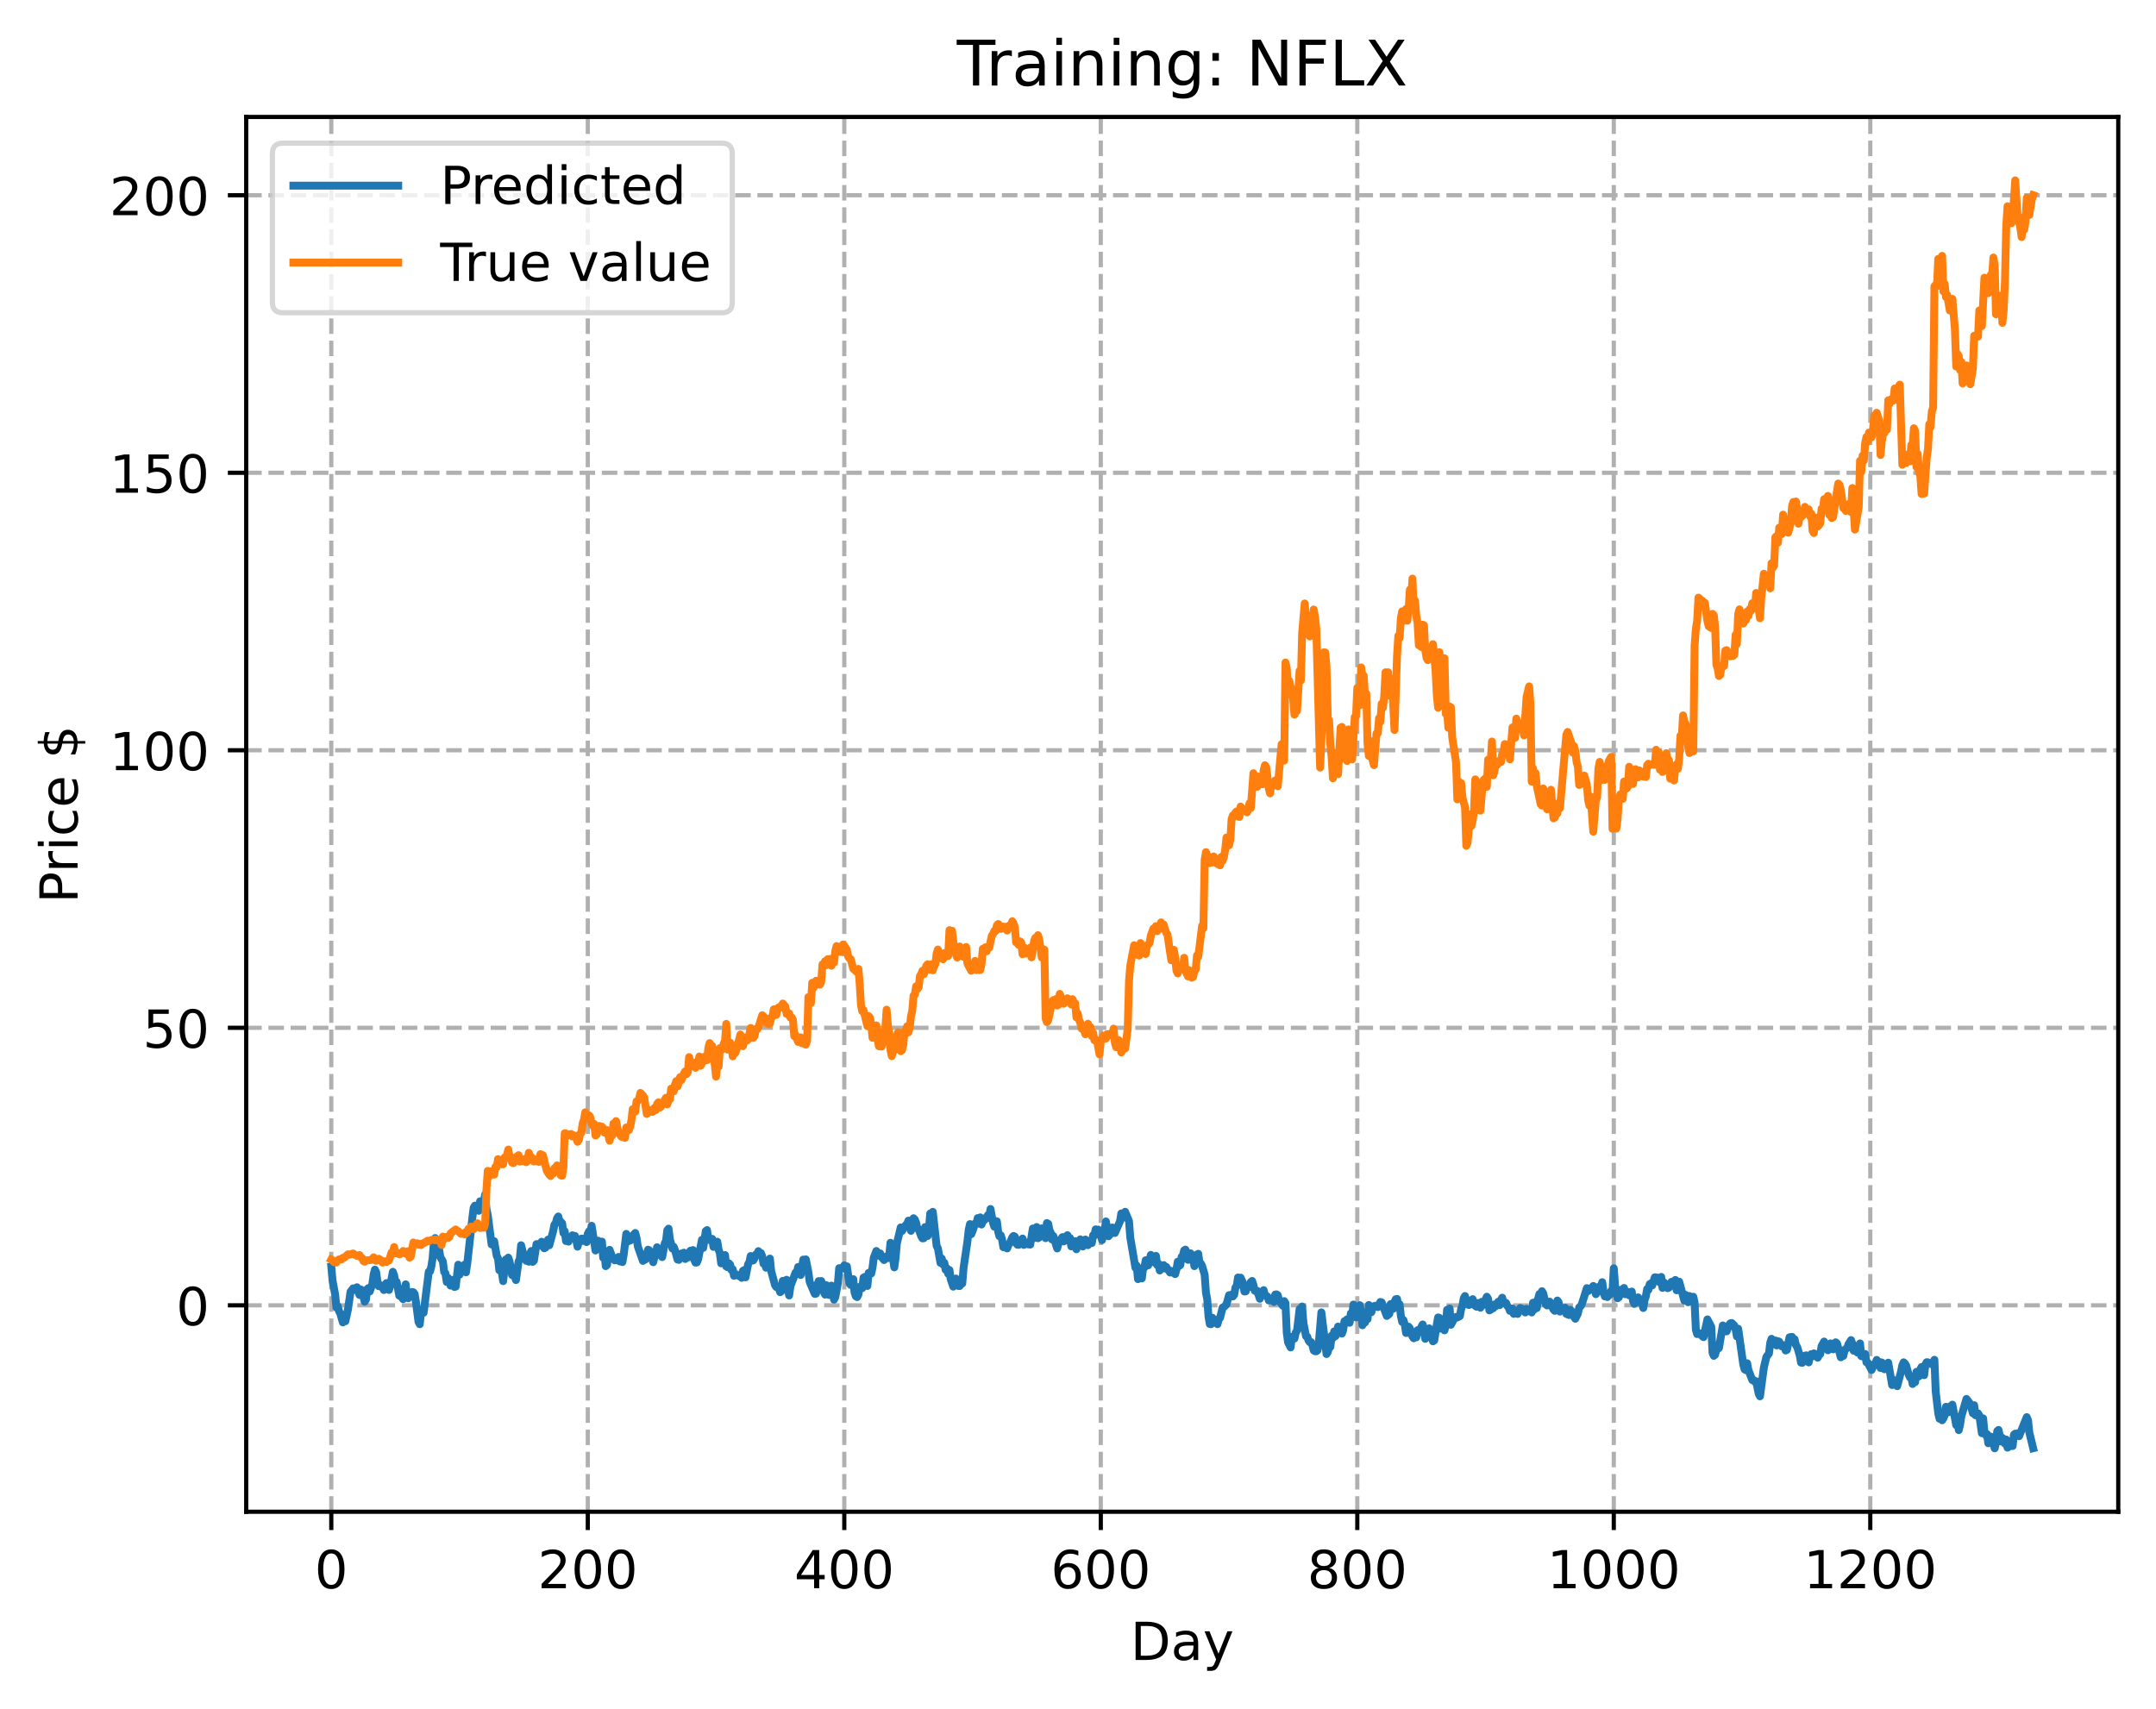 <?xml version="1.0" encoding="utf-8" standalone="no"?>
<!DOCTYPE svg PUBLIC "-//W3C//DTD SVG 1.1//EN"
  "http://www.w3.org/Graphics/SVG/1.1/DTD/svg11.dtd">
<!-- Created with matplotlib (https://matplotlib.org/) -->
<svg height="325.986pt" version="1.1" viewBox="0 0 411.286 325.986" width="411.286pt" xmlns="http://www.w3.org/2000/svg" xmlns:xlink="http://www.w3.org/1999/xlink">
 <defs>
  <style type="text/css">
*{stroke-linecap:butt;stroke-linejoin:round;}
  </style>
 </defs>
 <g id="figure_1">
  <g id="patch_1">
   <path d="M 0 325.986 
L 411.286 325.986 
L 411.286 0 
L 0 0 
z
" style="fill:#ffffff;"/>
  </g>
  <g id="axes_1">
   <g id="patch_2">
    <path d="M 46.966 288.43 
L 404.086 288.43 
L 404.086 22.318 
L 46.966 22.318 
z
" style="fill:#ffffff;"/>
   </g>
   <g id="matplotlib.axis_1">
    <g id="xtick_1">
     <g id="line2d_1">
      <path clip-path="url(#pffd0c68273)" d="M 63.198 288.43 
L 63.198 22.318 
" style="fill:none;stroke:#b0b0b0;stroke-dasharray:2.96,1.28;stroke-dashoffset:0;stroke-width:0.8;"/>
     </g>
     <g id="line2d_2">
      <defs>
       <path d="M 0 0 
L 0 3.5 
" id="m9d2844d2a4" style="stroke:#000000;stroke-width:0.8;"/>
      </defs>
      <g>
       <use style="stroke:#000000;stroke-width:0.8;" x="63.198" xlink:href="#m9d2844d2a4" y="288.43"/>
      </g>
     </g>
     <g id="text_1">
      <!-- 0 -->
      <defs>
       <path d="M 31.781 66.406 
Q 24.172 66.406 20.328 58.906 
Q 16.5 51.422 16.5 36.375 
Q 16.5 21.391 20.328 13.891 
Q 24.172 6.391 31.781 6.391 
Q 39.453 6.391 43.281 13.891 
Q 47.125 21.391 47.125 36.375 
Q 47.125 51.422 43.281 58.906 
Q 39.453 66.406 31.781 66.406 
z
M 31.781 74.219 
Q 44.047 74.219 50.516 64.516 
Q 56.984 54.828 56.984 36.375 
Q 56.984 17.969 50.516 8.266 
Q 44.047 -1.422 31.781 -1.422 
Q 19.531 -1.422 13.062 8.266 
Q 6.594 17.969 6.594 36.375 
Q 6.594 54.828 13.062 64.516 
Q 19.531 74.219 31.781 74.219 
z
" id="DejaVuSans-48"/>
      </defs>
      <g transform="translate(60.017 303.029)scale(0.1 -0.1)">
       <use xlink:href="#DejaVuSans-48"/>
      </g>
     </g>
    </g>
    <g id="xtick_2">
     <g id="line2d_3">
      <path clip-path="url(#pffd0c68273)" d="M 112.129 288.43 
L 112.129 22.318 
" style="fill:none;stroke:#b0b0b0;stroke-dasharray:2.96,1.28;stroke-dashoffset:0;stroke-width:0.8;"/>
     </g>
     <g id="line2d_4">
      <g>
       <use style="stroke:#000000;stroke-width:0.8;" x="112.129" xlink:href="#m9d2844d2a4" y="288.43"/>
      </g>
     </g>
     <g id="text_2">
      <!-- 200 -->
      <defs>
       <path d="M 19.188 8.297 
L 53.609 8.297 
L 53.609 0 
L 7.328 0 
L 7.328 8.297 
Q 12.938 14.109 22.625 23.891 
Q 32.328 33.688 34.812 36.531 
Q 39.547 41.844 41.422 45.531 
Q 43.312 49.219 43.312 52.781 
Q 43.312 58.594 39.234 62.25 
Q 35.156 65.922 28.609 65.922 
Q 23.969 65.922 18.812 64.312 
Q 13.672 62.703 7.812 59.422 
L 7.812 69.391 
Q 13.766 71.781 18.938 73 
Q 24.125 74.219 28.422 74.219 
Q 39.75 74.219 46.484 68.547 
Q 53.219 62.891 53.219 53.422 
Q 53.219 48.922 51.531 44.891 
Q 49.859 40.875 45.406 35.406 
Q 44.188 33.984 37.641 27.219 
Q 31.109 20.453 19.188 8.297 
z
" id="DejaVuSans-50"/>
      </defs>
      <g transform="translate(102.585 303.029)scale(0.1 -0.1)">
       <use xlink:href="#DejaVuSans-50"/>
       <use x="63.623" xlink:href="#DejaVuSans-48"/>
       <use x="127.246" xlink:href="#DejaVuSans-48"/>
      </g>
     </g>
    </g>
    <g id="xtick_3">
     <g id="line2d_5">
      <path clip-path="url(#pffd0c68273)" d="M 161.06 288.43 
L 161.06 22.318 
" style="fill:none;stroke:#b0b0b0;stroke-dasharray:2.96,1.28;stroke-dashoffset:0;stroke-width:0.8;"/>
     </g>
     <g id="line2d_6">
      <g>
       <use style="stroke:#000000;stroke-width:0.8;" x="161.06" xlink:href="#m9d2844d2a4" y="288.43"/>
      </g>
     </g>
     <g id="text_3">
      <!-- 400 -->
      <defs>
       <path d="M 37.797 64.312 
L 12.891 25.391 
L 37.797 25.391 
z
M 35.203 72.906 
L 47.609 72.906 
L 47.609 25.391 
L 58.016 25.391 
L 58.016 17.188 
L 47.609 17.188 
L 47.609 0 
L 37.797 0 
L 37.797 17.188 
L 4.891 17.188 
L 4.891 26.703 
z
" id="DejaVuSans-52"/>
      </defs>
      <g transform="translate(151.516 303.029)scale(0.1 -0.1)">
       <use xlink:href="#DejaVuSans-52"/>
       <use x="63.623" xlink:href="#DejaVuSans-48"/>
       <use x="127.246" xlink:href="#DejaVuSans-48"/>
      </g>
     </g>
    </g>
    <g id="xtick_4">
     <g id="line2d_7">
      <path clip-path="url(#pffd0c68273)" d="M 209.99 288.43 
L 209.99 22.318 
" style="fill:none;stroke:#b0b0b0;stroke-dasharray:2.96,1.28;stroke-dashoffset:0;stroke-width:0.8;"/>
     </g>
     <g id="line2d_8">
      <g>
       <use style="stroke:#000000;stroke-width:0.8;" x="209.99" xlink:href="#m9d2844d2a4" y="288.43"/>
      </g>
     </g>
     <g id="text_4">
      <!-- 600 -->
      <defs>
       <path d="M 33.016 40.375 
Q 26.375 40.375 22.484 35.828 
Q 18.609 31.297 18.609 23.391 
Q 18.609 15.531 22.484 10.953 
Q 26.375 6.391 33.016 6.391 
Q 39.656 6.391 43.531 10.953 
Q 47.406 15.531 47.406 23.391 
Q 47.406 31.297 43.531 35.828 
Q 39.656 40.375 33.016 40.375 
z
M 52.594 71.297 
L 52.594 62.312 
Q 48.875 64.062 45.094 64.984 
Q 41.312 65.922 37.594 65.922 
Q 27.828 65.922 22.672 59.328 
Q 17.531 52.734 16.797 39.406 
Q 19.672 43.656 24.016 45.922 
Q 28.375 48.188 33.594 48.188 
Q 44.578 48.188 50.953 41.516 
Q 57.328 34.859 57.328 23.391 
Q 57.328 12.156 50.688 5.359 
Q 44.047 -1.422 33.016 -1.422 
Q 20.359 -1.422 13.672 8.266 
Q 6.984 17.969 6.984 36.375 
Q 6.984 53.656 15.188 63.938 
Q 23.391 74.219 37.203 74.219 
Q 40.922 74.219 44.703 73.484 
Q 48.484 72.75 52.594 71.297 
z
" id="DejaVuSans-54"/>
      </defs>
      <g transform="translate(200.446 303.029)scale(0.1 -0.1)">
       <use xlink:href="#DejaVuSans-54"/>
       <use x="63.623" xlink:href="#DejaVuSans-48"/>
       <use x="127.246" xlink:href="#DejaVuSans-48"/>
      </g>
     </g>
    </g>
    <g id="xtick_5">
     <g id="line2d_9">
      <path clip-path="url(#pffd0c68273)" d="M 258.921 288.43 
L 258.921 22.318 
" style="fill:none;stroke:#b0b0b0;stroke-dasharray:2.96,1.28;stroke-dashoffset:0;stroke-width:0.8;"/>
     </g>
     <g id="line2d_10">
      <g>
       <use style="stroke:#000000;stroke-width:0.8;" x="258.921" xlink:href="#m9d2844d2a4" y="288.43"/>
      </g>
     </g>
     <g id="text_5">
      <!-- 800 -->
      <defs>
       <path d="M 31.781 34.625 
Q 24.75 34.625 20.719 30.859 
Q 16.703 27.094 16.703 20.516 
Q 16.703 13.922 20.719 10.156 
Q 24.75 6.391 31.781 6.391 
Q 38.812 6.391 42.859 10.172 
Q 46.922 13.969 46.922 20.516 
Q 46.922 27.094 42.891 30.859 
Q 38.875 34.625 31.781 34.625 
z
M 21.922 38.812 
Q 15.578 40.375 12.031 44.719 
Q 8.5 49.078 8.5 55.328 
Q 8.5 64.062 14.719 69.141 
Q 20.953 74.219 31.781 74.219 
Q 42.672 74.219 48.875 69.141 
Q 55.078 64.062 55.078 55.328 
Q 55.078 49.078 51.531 44.719 
Q 48 40.375 41.703 38.812 
Q 48.828 37.156 52.797 32.312 
Q 56.781 27.484 56.781 20.516 
Q 56.781 9.906 50.312 4.234 
Q 43.844 -1.422 31.781 -1.422 
Q 19.734 -1.422 13.25 4.234 
Q 6.781 9.906 6.781 20.516 
Q 6.781 27.484 10.781 32.312 
Q 14.797 37.156 21.922 38.812 
z
M 18.312 54.391 
Q 18.312 48.734 21.844 45.562 
Q 25.391 42.391 31.781 42.391 
Q 38.141 42.391 41.719 45.562 
Q 45.312 48.734 45.312 54.391 
Q 45.312 60.062 41.719 63.234 
Q 38.141 66.406 31.781 66.406 
Q 25.391 66.406 21.844 63.234 
Q 18.312 60.062 18.312 54.391 
z
" id="DejaVuSans-56"/>
      </defs>
      <g transform="translate(249.377 303.029)scale(0.1 -0.1)">
       <use xlink:href="#DejaVuSans-56"/>
       <use x="63.623" xlink:href="#DejaVuSans-48"/>
       <use x="127.246" xlink:href="#DejaVuSans-48"/>
      </g>
     </g>
    </g>
    <g id="xtick_6">
     <g id="line2d_11">
      <path clip-path="url(#pffd0c68273)" d="M 307.851 288.43 
L 307.851 22.318 
" style="fill:none;stroke:#b0b0b0;stroke-dasharray:2.96,1.28;stroke-dashoffset:0;stroke-width:0.8;"/>
     </g>
     <g id="line2d_12">
      <g>
       <use style="stroke:#000000;stroke-width:0.8;" x="307.851" xlink:href="#m9d2844d2a4" y="288.43"/>
      </g>
     </g>
     <g id="text_6">
      <!-- 1000 -->
      <defs>
       <path d="M 12.406 8.297 
L 28.516 8.297 
L 28.516 63.922 
L 10.984 60.406 
L 10.984 69.391 
L 28.422 72.906 
L 38.281 72.906 
L 38.281 8.297 
L 54.391 8.297 
L 54.391 0 
L 12.406 0 
z
" id="DejaVuSans-49"/>
      </defs>
      <g transform="translate(295.126 303.029)scale(0.1 -0.1)">
       <use xlink:href="#DejaVuSans-49"/>
       <use x="63.623" xlink:href="#DejaVuSans-48"/>
       <use x="127.246" xlink:href="#DejaVuSans-48"/>
       <use x="190.869" xlink:href="#DejaVuSans-48"/>
      </g>
     </g>
    </g>
    <g id="xtick_7">
     <g id="line2d_13">
      <path clip-path="url(#pffd0c68273)" d="M 356.782 288.43 
L 356.782 22.318 
" style="fill:none;stroke:#b0b0b0;stroke-dasharray:2.96,1.28;stroke-dashoffset:0;stroke-width:0.8;"/>
     </g>
     <g id="line2d_14">
      <g>
       <use style="stroke:#000000;stroke-width:0.8;" x="356.782" xlink:href="#m9d2844d2a4" y="288.43"/>
      </g>
     </g>
     <g id="text_7">
      <!-- 1200 -->
      <g transform="translate(344.057 303.029)scale(0.1 -0.1)">
       <use xlink:href="#DejaVuSans-49"/>
       <use x="63.623" xlink:href="#DejaVuSans-50"/>
       <use x="127.246" xlink:href="#DejaVuSans-48"/>
       <use x="190.869" xlink:href="#DejaVuSans-48"/>
      </g>
     </g>
    </g>
    <g id="text_8">
     <!-- Day -->
     <defs>
      <path d="M 19.672 64.797 
L 19.672 8.109 
L 31.594 8.109 
Q 46.688 8.109 53.688 14.938 
Q 60.688 21.781 60.688 36.531 
Q 60.688 51.172 53.688 57.984 
Q 46.688 64.797 31.594 64.797 
z
M 9.812 72.906 
L 30.078 72.906 
Q 51.266 72.906 61.172 64.094 
Q 71.094 55.281 71.094 36.531 
Q 71.094 17.672 61.125 8.828 
Q 51.172 0 30.078 0 
L 9.812 0 
z
" id="DejaVuSans-68"/>
      <path d="M 34.281 27.484 
Q 23.391 27.484 19.188 25 
Q 14.984 22.516 14.984 16.5 
Q 14.984 11.719 18.141 8.906 
Q 21.297 6.109 26.703 6.109 
Q 34.188 6.109 38.703 11.406 
Q 43.219 16.703 43.219 25.484 
L 43.219 27.484 
z
M 52.203 31.203 
L 52.203 0 
L 43.219 0 
L 43.219 8.297 
Q 40.141 3.328 35.547 0.953 
Q 30.953 -1.422 24.312 -1.422 
Q 15.922 -1.422 10.953 3.297 
Q 6 8.016 6 15.922 
Q 6 25.141 12.172 29.828 
Q 18.359 34.516 30.609 34.516 
L 43.219 34.516 
L 43.219 35.406 
Q 43.219 41.609 39.141 45 
Q 35.062 48.391 27.688 48.391 
Q 23 48.391 18.547 47.266 
Q 14.109 46.141 10.016 43.891 
L 10.016 52.203 
Q 14.938 54.109 19.578 55.047 
Q 24.219 56 28.609 56 
Q 40.484 56 46.344 49.844 
Q 52.203 43.703 52.203 31.203 
z
" id="DejaVuSans-97"/>
      <path d="M 32.172 -5.078 
Q 28.375 -14.844 24.75 -17.812 
Q 21.141 -20.797 15.094 -20.797 
L 7.906 -20.797 
L 7.906 -13.281 
L 13.188 -13.281 
Q 16.891 -13.281 18.938 -11.516 
Q 21 -9.766 23.484 -3.219 
L 25.094 0.875 
L 2.984 54.688 
L 12.5 54.688 
L 29.594 11.922 
L 46.688 54.688 
L 56.203 54.688 
z
" id="DejaVuSans-121"/>
     </defs>
     <g transform="translate(215.652 316.707)scale(0.1 -0.1)">
      <use xlink:href="#DejaVuSans-68"/>
      <use x="77.002" xlink:href="#DejaVuSans-97"/>
      <use x="138.281" xlink:href="#DejaVuSans-121"/>
     </g>
    </g>
   </g>
   <g id="matplotlib.axis_2">
    <g id="ytick_1">
     <g id="line2d_15">
      <path clip-path="url(#pffd0c68273)" d="M 46.966 249.044 
L 404.086 249.044 
" style="fill:none;stroke:#b0b0b0;stroke-dasharray:2.96,1.28;stroke-dashoffset:0;stroke-width:0.8;"/>
     </g>
     <g id="line2d_16">
      <defs>
       <path d="M 0 0 
L -3.5 0 
" id="m6e2ec1f712" style="stroke:#000000;stroke-width:0.8;"/>
      </defs>
      <g>
       <use style="stroke:#000000;stroke-width:0.8;" x="46.966" xlink:href="#m6e2ec1f712" y="249.044"/>
      </g>
     </g>
     <g id="text_9">
      <!-- 0 -->
      <g transform="translate(33.603 252.843)scale(0.1 -0.1)">
       <use xlink:href="#DejaVuSans-48"/>
      </g>
     </g>
    </g>
    <g id="ytick_2">
     <g id="line2d_17">
      <path clip-path="url(#pffd0c68273)" d="M 46.966 196.096 
L 404.086 196.096 
" style="fill:none;stroke:#b0b0b0;stroke-dasharray:2.96,1.28;stroke-dashoffset:0;stroke-width:0.8;"/>
     </g>
     <g id="line2d_18">
      <g>
       <use style="stroke:#000000;stroke-width:0.8;" x="46.966" xlink:href="#m6e2ec1f712" y="196.096"/>
      </g>
     </g>
     <g id="text_10">
      <!-- 50 -->
      <defs>
       <path d="M 10.797 72.906 
L 49.516 72.906 
L 49.516 64.594 
L 19.828 64.594 
L 19.828 46.734 
Q 21.969 47.469 24.109 47.828 
Q 26.266 48.188 28.422 48.188 
Q 40.625 48.188 47.75 41.5 
Q 54.891 34.812 54.891 23.391 
Q 54.891 11.625 47.562 5.094 
Q 40.234 -1.422 26.906 -1.422 
Q 22.312 -1.422 17.547 -0.641 
Q 12.797 0.141 7.719 1.703 
L 7.719 11.625 
Q 12.109 9.234 16.797 8.062 
Q 21.484 6.891 26.703 6.891 
Q 35.156 6.891 40.078 11.328 
Q 45.016 15.766 45.016 23.391 
Q 45.016 31 40.078 35.438 
Q 35.156 39.891 26.703 39.891 
Q 22.75 39.891 18.812 39.016 
Q 14.891 38.141 10.797 36.281 
z
" id="DejaVuSans-53"/>
      </defs>
      <g transform="translate(27.241 199.895)scale(0.1 -0.1)">
       <use xlink:href="#DejaVuSans-53"/>
       <use x="63.623" xlink:href="#DejaVuSans-48"/>
      </g>
     </g>
    </g>
    <g id="ytick_3">
     <g id="line2d_19">
      <path clip-path="url(#pffd0c68273)" d="M 46.966 143.148 
L 404.086 143.148 
" style="fill:none;stroke:#b0b0b0;stroke-dasharray:2.96,1.28;stroke-dashoffset:0;stroke-width:0.8;"/>
     </g>
     <g id="line2d_20">
      <g>
       <use style="stroke:#000000;stroke-width:0.8;" x="46.966" xlink:href="#m6e2ec1f712" y="143.148"/>
      </g>
     </g>
     <g id="text_11">
      <!-- 100 -->
      <g transform="translate(20.878 146.947)scale(0.1 -0.1)">
       <use xlink:href="#DejaVuSans-49"/>
       <use x="63.623" xlink:href="#DejaVuSans-48"/>
       <use x="127.246" xlink:href="#DejaVuSans-48"/>
      </g>
     </g>
    </g>
    <g id="ytick_4">
     <g id="line2d_21">
      <path clip-path="url(#pffd0c68273)" d="M 46.966 90.2 
L 404.086 90.2 
" style="fill:none;stroke:#b0b0b0;stroke-dasharray:2.96,1.28;stroke-dashoffset:0;stroke-width:0.8;"/>
     </g>
     <g id="line2d_22">
      <g>
       <use style="stroke:#000000;stroke-width:0.8;" x="46.966" xlink:href="#m6e2ec1f712" y="90.2"/>
      </g>
     </g>
     <g id="text_12">
      <!-- 150 -->
      <g transform="translate(20.878 93.999)scale(0.1 -0.1)">
       <use xlink:href="#DejaVuSans-49"/>
       <use x="63.623" xlink:href="#DejaVuSans-53"/>
       <use x="127.246" xlink:href="#DejaVuSans-48"/>
      </g>
     </g>
    </g>
    <g id="ytick_5">
     <g id="line2d_23">
      <path clip-path="url(#pffd0c68273)" d="M 46.966 37.252 
L 404.086 37.252 
" style="fill:none;stroke:#b0b0b0;stroke-dasharray:2.96,1.28;stroke-dashoffset:0;stroke-width:0.8;"/>
     </g>
     <g id="line2d_24">
      <g>
       <use style="stroke:#000000;stroke-width:0.8;" x="46.966" xlink:href="#m6e2ec1f712" y="37.252"/>
      </g>
     </g>
     <g id="text_13">
      <!-- 200 -->
      <g transform="translate(20.878 41.051)scale(0.1 -0.1)">
       <use xlink:href="#DejaVuSans-50"/>
       <use x="63.623" xlink:href="#DejaVuSans-48"/>
       <use x="127.246" xlink:href="#DejaVuSans-48"/>
      </g>
     </g>
    </g>
    <g id="text_14">
     <!-- Price $ -->
     <defs>
      <path d="M 19.672 64.797 
L 19.672 37.406 
L 32.078 37.406 
Q 38.969 37.406 42.719 40.969 
Q 46.484 44.531 46.484 51.125 
Q 46.484 57.672 42.719 61.234 
Q 38.969 64.797 32.078 64.797 
z
M 9.812 72.906 
L 32.078 72.906 
Q 44.344 72.906 50.609 67.359 
Q 56.891 61.812 56.891 51.125 
Q 56.891 40.328 50.609 34.812 
Q 44.344 29.297 32.078 29.297 
L 19.672 29.297 
L 19.672 0 
L 9.812 0 
z
" id="DejaVuSans-80"/>
      <path d="M 41.109 46.297 
Q 39.594 47.172 37.812 47.578 
Q 36.031 48 33.891 48 
Q 26.266 48 22.188 43.047 
Q 18.109 38.094 18.109 28.812 
L 18.109 0 
L 9.078 0 
L 9.078 54.688 
L 18.109 54.688 
L 18.109 46.188 
Q 20.953 51.172 25.484 53.578 
Q 30.031 56 36.531 56 
Q 37.453 56 38.578 55.875 
Q 39.703 55.766 41.062 55.516 
z
" id="DejaVuSans-114"/>
      <path d="M 9.422 54.688 
L 18.406 54.688 
L 18.406 0 
L 9.422 0 
z
M 9.422 75.984 
L 18.406 75.984 
L 18.406 64.594 
L 9.422 64.594 
z
" id="DejaVuSans-105"/>
      <path d="M 48.781 52.594 
L 48.781 44.188 
Q 44.969 46.297 41.141 47.344 
Q 37.312 48.391 33.406 48.391 
Q 24.656 48.391 19.812 42.844 
Q 14.984 37.312 14.984 27.297 
Q 14.984 17.281 19.812 11.734 
Q 24.656 6.203 33.406 6.203 
Q 37.312 6.203 41.141 7.25 
Q 44.969 8.297 48.781 10.406 
L 48.781 2.094 
Q 45.016 0.344 40.984 -0.531 
Q 36.969 -1.422 32.422 -1.422 
Q 20.062 -1.422 12.781 6.344 
Q 5.516 14.109 5.516 27.297 
Q 5.516 40.672 12.859 48.328 
Q 20.219 56 33.016 56 
Q 37.156 56 41.109 55.141 
Q 45.062 54.297 48.781 52.594 
z
" id="DejaVuSans-99"/>
      <path d="M 56.203 29.594 
L 56.203 25.203 
L 14.891 25.203 
Q 15.484 15.922 20.484 11.062 
Q 25.484 6.203 34.422 6.203 
Q 39.594 6.203 44.453 7.469 
Q 49.312 8.734 54.109 11.281 
L 54.109 2.781 
Q 49.266 0.734 44.188 -0.344 
Q 39.109 -1.422 33.891 -1.422 
Q 20.797 -1.422 13.156 6.188 
Q 5.516 13.812 5.516 26.812 
Q 5.516 40.234 12.766 48.109 
Q 20.016 56 32.328 56 
Q 43.359 56 49.781 48.891 
Q 56.203 41.797 56.203 29.594 
z
M 47.219 32.234 
Q 47.125 39.594 43.094 43.984 
Q 39.062 48.391 32.422 48.391 
Q 24.906 48.391 20.391 44.141 
Q 15.875 39.891 15.188 32.172 
z
" id="DejaVuSans-101"/>
      <path id="DejaVuSans-32"/>
      <path d="M 33.797 -14.703 
L 28.906 -14.703 
L 28.859 0 
Q 23.734 0.094 18.609 1.188 
Q 13.484 2.297 8.297 4.5 
L 8.297 13.281 
Q 13.281 10.156 18.375 8.562 
Q 23.484 6.984 28.906 6.938 
L 28.906 29.203 
Q 18.109 30.953 13.203 35.156 
Q 8.297 39.359 8.297 46.688 
Q 8.297 54.641 13.625 59.219 
Q 18.953 63.812 28.906 64.5 
L 28.906 75.984 
L 33.797 75.984 
L 33.797 64.656 
Q 38.328 64.453 42.578 63.688 
Q 46.828 62.938 50.875 61.625 
L 50.875 53.078 
Q 46.828 55.125 42.547 56.25 
Q 38.281 57.375 33.797 57.562 
L 33.797 36.719 
Q 44.875 35.016 50.094 30.609 
Q 55.328 26.219 55.328 18.609 
Q 55.328 10.359 49.781 5.594 
Q 44.234 0.828 33.797 0.094 
z
M 28.906 37.594 
L 28.906 57.625 
Q 23.25 56.984 20.266 54.391 
Q 17.281 51.812 17.281 47.516 
Q 17.281 43.312 20.031 40.969 
Q 22.797 38.625 28.906 37.594 
z
M 33.797 28.219 
L 33.797 7.078 
Q 39.984 7.906 43.141 10.594 
Q 46.297 13.281 46.297 17.672 
Q 46.297 21.969 43.281 24.5 
Q 40.281 27.047 33.797 28.219 
z
" id="DejaVuSans-36"/>
     </defs>
     <g transform="translate(14.798 172.342)rotate(-90)scale(0.1 -0.1)">
      <use xlink:href="#DejaVuSans-80"/>
      <use x="58.553" xlink:href="#DejaVuSans-114"/>
      <use x="99.666" xlink:href="#DejaVuSans-105"/>
      <use x="127.449" xlink:href="#DejaVuSans-99"/>
      <use x="182.43" xlink:href="#DejaVuSans-101"/>
      <use x="243.953" xlink:href="#DejaVuSans-32"/>
      <use x="275.74" xlink:href="#DejaVuSans-36"/>
     </g>
    </g>
   </g>
   <g id="line2d_25">
    <path clip-path="url(#pffd0c68273)" d="M 63.198 241.671 
L 63.443 244.348 
L 63.932 246.979 
L 64.177 249.482 
L 64.422 249.191 
L 64.666 250.155 
L 64.911 250.605 
L 65.4 252.31 
L 65.645 251.927 
L 65.89 252.082 
L 66.379 249.825 
L 66.868 246.462 
L 67.357 245.813 
L 67.602 245.804 
L 67.847 246.135 
L 68.091 245.597 
L 68.581 247.073 
L 68.825 246.018 
L 69.315 247.232 
L 69.559 248.359 
L 69.804 247.983 
L 70.049 245.956 
L 70.293 245.75 
L 70.538 246.401 
L 71.027 244.994 
L 71.272 243.19 
L 71.517 242.241 
L 71.761 242.74 
L 72.006 244.515 
L 72.251 245.401 
L 72.495 245.18 
L 72.74 245.262 
L 73.229 246.128 
L 73.718 244.806 
L 74.208 246.116 
L 74.452 245.228 
L 74.942 242.652 
L 75.186 243.34 
L 75.431 244.621 
L 75.676 244.585 
L 76.165 247.209 
L 76.41 247.193 
L 76.899 247.874 
L 77.388 245.039 
L 77.633 247.272 
L 77.878 247.699 
L 78.122 246.727 
L 78.367 247.366 
L 78.611 246.501 
L 78.856 246.555 
L 79.101 246.894 
L 79.345 248.391 
L 79.835 252.214 
L 80.079 252.656 
L 80.324 250.324 
L 80.569 250.301 
L 80.813 250.467 
L 81.792 242.645 
L 82.037 242.566 
L 82.281 241.64 
L 82.526 240.05 
L 82.771 237.022 
L 83.015 236.213 
L 83.26 237.806 
L 83.749 238.213 
L 83.994 239.844 
L 84.483 240.664 
L 84.728 242.665 
L 84.972 242.934 
L 85.217 244.593 
L 85.462 243.789 
L 85.951 245.287 
L 86.196 244.216 
L 86.44 244.557 
L 86.685 245.546 
L 86.93 245.485 
L 87.419 241.294 
L 87.664 243.205 
L 88.153 241.752 
L 88.398 241.879 
L 88.642 241.278 
L 88.887 242.754 
L 89.132 241.116 
L 90.11 232.323 
L 90.355 230.421 
L 90.599 230.03 
L 90.844 230.184 
L 91.333 231.01 
L 91.578 229.197 
L 91.823 230.077 
L 92.067 230.456 
L 92.557 227.869 
L 92.801 230.647 
L 93.046 231.793 
L 93.78 237.441 
L 94.025 236.78 
L 94.269 236.818 
L 94.759 239.63 
L 95.003 240.082 
L 95.248 242.35 
L 95.493 241.14 
L 95.982 244.438 
L 96.471 240.306 
L 96.716 240.536 
L 96.96 239.953 
L 97.205 240.694 
L 97.694 243.28 
L 98.184 243.472 
L 98.428 244.231 
L 98.918 240.7 
L 99.162 240.202 
L 99.407 237.586 
L 99.896 239.534 
L 100.141 240.22 
L 100.386 240.557 
L 100.63 239.872 
L 100.875 240.729 
L 101.12 239.155 
L 101.364 238.676 
L 101.609 240.759 
L 101.854 240.522 
L 102.343 237.368 
L 102.587 237.687 
L 102.832 237.309 
L 103.077 237.627 
L 103.321 236.916 
L 103.566 237.033 
L 103.811 238.163 
L 104.055 238.052 
L 104.3 237.581 
L 104.545 236.51 
L 104.789 237.589 
L 105.523 234.869 
L 105.768 233.657 
L 106.013 233.401 
L 106.257 232.454 
L 106.502 232.098 
L 106.747 233.08 
L 106.991 233.131 
L 107.236 233.386 
L 107.481 235.249 
L 107.725 234.908 
L 107.97 236.782 
L 108.215 236.244 
L 108.459 236.896 
L 108.704 236.263 
L 108.948 236.052 
L 109.193 235.686 
L 109.438 236.102 
L 109.682 235.808 
L 109.927 236.619 
L 110.172 237.86 
L 110.416 236.871 
L 110.661 236.767 
L 110.906 236.325 
L 111.15 236.775 
L 111.395 236.301 
L 111.64 236.38 
L 111.884 236.987 
L 112.129 235.42 
L 112.374 234.919 
L 112.618 234.994 
L 112.863 233.872 
L 113.597 238.588 
L 113.842 238.033 
L 114.086 236.707 
L 114.331 236.965 
L 114.575 237.986 
L 114.82 236.887 
L 115.065 239.965 
L 115.309 239.12 
L 115.554 241.575 
L 115.799 241.345 
L 116.043 239.404 
L 116.288 238.459 
L 116.777 239.769 
L 117.022 239.997 
L 117.267 240.465 
L 117.511 240.453 
L 117.756 240.316 
L 118.001 239.818 
L 118.245 240.686 
L 118.49 240.556 
L 118.735 240.792 
L 118.979 239.386 
L 119.469 235.415 
L 119.713 236.911 
L 119.958 236.726 
L 120.203 236.692 
L 120.447 236.449 
L 120.692 235.789 
L 121.181 235.245 
L 121.426 236.175 
L 121.67 237.806 
L 122.649 240.574 
L 122.894 239.825 
L 123.138 240.298 
L 123.628 238.431 
L 123.872 238.563 
L 124.117 239.191 
L 124.606 240.824 
L 124.851 239.84 
L 125.096 239.569 
L 125.34 237.966 
L 125.585 238.231 
L 126.319 239.849 
L 126.808 237.232 
L 127.053 236.745 
L 127.297 234.707 
L 127.542 234.422 
L 127.787 236.434 
L 128.276 238.218 
L 128.521 237.884 
L 128.765 238.551 
L 129.255 240.318 
L 129.499 240.377 
L 129.744 239.258 
L 130.478 239.005 
L 130.723 240.208 
L 130.967 239.639 
L 131.212 239.93 
L 131.701 238.628 
L 131.946 238.925 
L 132.191 238.505 
L 132.435 240.359 
L 132.68 240.905 
L 132.924 240.878 
L 133.169 240.325 
L 133.903 236.552 
L 134.148 238.098 
L 134.637 234.877 
L 134.882 234.692 
L 135.126 236.549 
L 135.616 236.457 
L 135.86 236.361 
L 136.105 237.903 
L 136.35 237.189 
L 136.594 237.345 
L 136.839 236.911 
L 137.084 238.438 
L 137.328 239.114 
L 137.573 241.043 
L 137.818 239.856 
L 138.062 240.171 
L 138.307 239.449 
L 138.551 241.636 
L 138.796 241.779 
L 139.041 241.028 
L 139.285 241.279 
L 139.53 242.307 
L 139.775 242.163 
L 140.019 243.42 
L 140.264 243.045 
L 140.509 243.318 
L 140.753 243.258 
L 140.998 243.47 
L 141.243 243.51 
L 141.487 243.805 
L 141.732 242.468 
L 141.977 242.323 
L 142.221 243.712 
L 142.711 241.19 
L 142.955 240.82 
L 143.2 239.639 
L 143.445 240.208 
L 143.689 240.492 
L 143.934 240.051 
L 144.178 239.353 
L 144.423 239.445 
L 144.668 238.708 
L 144.912 239.044 
L 145.157 239.066 
L 145.402 239.674 
L 145.646 241.101 
L 145.891 240.849 
L 146.136 241.875 
L 146.87 240.131 
L 147.114 242.521 
L 147.848 245.212 
L 148.093 245.562 
L 148.338 245.47 
L 148.582 245.869 
L 148.827 246.543 
L 149.072 246.343 
L 149.316 244.388 
L 149.561 245.892 
L 149.806 244.332 
L 150.05 244.168 
L 150.539 247.17 
L 150.784 245.396 
L 151.763 242.809 
L 152.007 242.778 
L 152.252 241.726 
L 152.497 242.168 
L 152.741 243.259 
L 153.231 240.326 
L 153.475 241.546 
L 153.72 240.28 
L 154.209 242.675 
L 154.454 244.57 
L 155.188 246.302 
L 155.433 246.864 
L 155.677 246.821 
L 155.922 245.102 
L 156.166 244.427 
L 156.411 245.031 
L 156.656 244.406 
L 156.9 244.962 
L 157.145 246.504 
L 157.39 247.007 
L 157.634 245.205 
L 157.879 245.772 
L 158.124 247.069 
L 158.613 245.287 
L 158.858 245.763 
L 159.102 247.97 
L 159.347 247.468 
L 159.836 244.855 
L 160.081 241.96 
L 160.326 242.019 
L 160.815 241.809 
L 161.06 241.418 
L 161.304 242.151 
L 161.549 241.603 
L 162.038 244.886 
L 162.283 245.165 
L 162.527 244.34 
L 162.772 244.057 
L 163.017 246.588 
L 163.261 247.312 
L 163.506 247.479 
L 163.751 247.025 
L 163.995 245.521 
L 164.24 245.848 
L 164.485 245.774 
L 164.729 243.758 
L 164.974 243.627 
L 165.463 245.357 
L 165.708 242.862 
L 165.953 242.774 
L 166.197 242.989 
L 166.442 241.872 
L 166.687 239.94 
L 167.176 238.678 
L 167.421 239.581 
L 167.91 239.143 
L 168.154 239.817 
L 168.644 240.413 
L 169.133 239.706 
L 169.378 240.05 
L 169.622 239.641 
L 169.867 237.113 
L 170.601 241.811 
L 170.846 239.995 
L 171.09 237.248 
L 171.824 234.183 
L 172.069 234.869 
L 172.803 233.723 
L 173.048 233.529 
L 173.292 232.889 
L 173.537 232.926 
L 173.782 234.835 
L 174.026 234.031 
L 174.271 232.427 
L 174.515 232.67 
L 174.76 233.31 
L 175.005 234.377 
L 175.249 234.534 
L 175.739 235.882 
L 175.983 236.276 
L 176.228 236.247 
L 176.473 234.114 
L 176.962 235.817 
L 177.207 234.422 
L 177.451 231.52 
L 177.696 232.499 
L 177.941 231.208 
L 178.675 237.722 
L 178.919 238.18 
L 179.409 240.954 
L 179.653 240.119 
L 179.898 241.258 
L 180.142 240.922 
L 180.387 242.272 
L 180.632 241.979 
L 180.876 243.023 
L 181.121 242.312 
L 181.366 244.088 
L 181.855 245.487 
L 182.1 245.026 
L 182.344 243.939 
L 182.589 244.183 
L 182.834 245.357 
L 183.078 245.368 
L 183.323 244.889 
L 183.568 244.891 
L 183.812 241.905 
L 184.546 236.903 
L 184.791 234.651 
L 185.036 233.547 
L 185.28 235.482 
L 185.525 234.888 
L 186.014 233.427 
L 186.259 233.562 
L 186.503 232.4 
L 186.748 232.915 
L 186.993 232.266 
L 187.237 233.634 
L 187.482 233.01 
L 187.727 232.836 
L 187.971 232.383 
L 188.216 232.465 
L 188.461 231.823 
L 188.705 232.188 
L 188.95 230.667 
L 189.439 233.343 
L 189.684 234.055 
L 189.929 232.97 
L 190.173 233.026 
L 190.418 235.036 
L 190.663 235.87 
L 190.907 235.676 
L 191.152 236.455 
L 191.397 237.957 
L 191.641 237.715 
L 191.886 237.855 
L 192.13 238.193 
L 192.375 237.512 
L 192.62 237.233 
L 193.109 236.062 
L 193.354 235.811 
L 193.598 235.951 
L 193.843 237.18 
L 194.088 237.496 
L 194.332 237.507 
L 194.822 236.522 
L 195.066 236.306 
L 195.311 237.524 
L 195.8 237.058 
L 196.045 237.405 
L 196.534 237.459 
L 197.024 234.393 
L 197.268 236.216 
L 197.758 234.106 
L 198.002 236.246 
L 198.247 236.096 
L 198.491 235.43 
L 198.736 234.364 
L 198.981 234.927 
L 199.225 235.789 
L 199.47 236.237 
L 199.715 233.347 
L 199.959 233.495 
L 200.204 234.738 
L 200.449 235.195 
L 200.693 236.484 
L 200.938 235.819 
L 201.672 238.201 
L 201.917 237.212 
L 202.651 236.039 
L 202.895 236.858 
L 203.14 235.979 
L 203.385 236.222 
L 203.629 235.666 
L 203.874 236.767 
L 204.118 236.198 
L 204.363 237.797 
L 204.608 237.358 
L 204.852 237.368 
L 205.097 236.798 
L 205.342 238.356 
L 205.586 237.585 
L 205.831 237.413 
L 206.076 236.462 
L 206.32 236.716 
L 206.565 237.821 
L 206.81 237.372 
L 207.054 236.497 
L 207.299 237.47 
L 207.544 237.565 
L 208.033 236.872 
L 208.278 237.169 
L 208.522 235.693 
L 208.767 235.751 
L 209.012 234.549 
L 209.256 235.101 
L 209.501 234.596 
L 209.746 234.953 
L 210.235 236.605 
L 210.479 235.345 
L 210.724 234.695 
L 210.969 233.044 
L 211.458 235.87 
L 211.947 235.313 
L 212.192 234.204 
L 212.437 234.411 
L 212.681 235.254 
L 213.66 232.991 
L 213.905 231.518 
L 214.149 232.072 
L 214.394 232.297 
L 214.639 231.203 
L 215.373 233.001 
L 215.617 236.143 
L 216.596 241.881 
L 216.84 241.464 
L 217.085 244.053 
L 217.33 243.398 
L 217.574 243.506 
L 217.819 243.916 
L 218.064 241.888 
L 218.308 241.832 
L 218.553 240.448 
L 218.798 241.103 
L 219.042 241.418 
L 219.532 239.427 
L 220.266 240.914 
L 220.51 239.611 
L 220.755 241.368 
L 221 241.117 
L 221.244 242.403 
L 221.734 241.626 
L 221.978 241.371 
L 222.223 242.025 
L 222.467 241.708 
L 223.201 242.794 
L 223.446 242.48 
L 223.691 242.809 
L 223.935 242.877 
L 224.18 243.087 
L 224.425 242.192 
L 224.669 240.727 
L 224.914 241.56 
L 225.159 241.356 
L 225.403 239.813 
L 225.648 239.594 
L 225.893 238.57 
L 226.137 238.418 
L 226.382 239.034 
L 226.627 240.37 
L 226.871 240.13 
L 227.116 239.126 
L 227.361 239.503 
L 227.605 240.335 
L 227.85 241.576 
L 228.094 240.785 
L 228.339 239.354 
L 228.584 239.219 
L 228.828 241.003 
L 229.073 241.063 
L 229.318 241.526 
L 229.807 243.228 
L 230.052 246.634 
L 230.296 247.904 
L 230.541 251.25 
L 230.786 252.621 
L 231.03 252.647 
L 231.275 251.41 
L 231.52 252.126 
L 231.764 251.826 
L 232.254 252.642 
L 232.498 251.646 
L 232.743 251.441 
L 233.232 249.47 
L 233.477 249.374 
L 233.966 248.881 
L 234.455 247.109 
L 234.7 247.137 
L 234.945 247.004 
L 235.189 247.351 
L 235.434 247.036 
L 235.679 245.653 
L 235.923 245.349 
L 236.168 243.735 
L 236.413 243.973 
L 236.657 243.763 
L 237.147 244.82 
L 237.391 246.414 
L 237.636 246.389 
L 237.881 245.391 
L 238.125 245.32 
L 238.37 245.556 
L 238.615 244.594 
L 238.859 244.395 
L 239.104 245.138 
L 239.349 246.245 
L 239.593 246.367 
L 239.838 246.281 
L 240.327 247.801 
L 240.572 246.731 
L 240.816 247.106 
L 241.061 246.149 
L 241.306 247.12 
L 241.795 247.374 
L 242.04 248.124 
L 242.284 247.899 
L 242.529 248.083 
L 242.774 247.942 
L 243.018 248.401 
L 243.263 246.992 
L 243.508 246.958 
L 243.752 247.106 
L 243.997 248.138 
L 244.731 249.139 
L 244.976 248.238 
L 245.22 248.636 
L 245.465 254.259 
L 245.709 256.091 
L 246.199 257.08 
L 246.443 255.065 
L 246.933 255.392 
L 247.177 254.238 
L 247.422 253.911 
L 247.911 249.766 
L 248.156 249.638 
L 248.401 249.274 
L 248.645 252.382 
L 249.135 254.931 
L 249.379 255.03 
L 249.624 255.782 
L 249.869 256.094 
L 250.113 256.067 
L 250.358 256.676 
L 250.603 257.636 
L 250.847 257.803 
L 251.092 257.824 
L 251.337 257.636 
L 251.581 256.213 
L 252.07 250.396 
L 253.049 258.345 
L 253.294 257.976 
L 253.538 257.012 
L 253.783 256.989 
L 254.028 254.838 
L 254.272 255.283 
L 254.517 254.022 
L 254.762 254.928 
L 255.006 254.257 
L 255.251 253.1 
L 255.985 254.437 
L 256.23 253.751 
L 256.474 252.069 
L 256.719 252.203 
L 256.964 251.721 
L 257.453 252.38 
L 257.697 250.578 
L 257.942 251.105 
L 258.187 248.901 
L 258.431 250.629 
L 258.676 251.352 
L 258.921 250.74 
L 259.165 250.769 
L 259.41 249.028 
L 259.655 250.513 
L 259.899 252.857 
L 260.144 251.824 
L 260.389 252.329 
L 260.633 250.284 
L 260.878 251.687 
L 261.123 248.983 
L 261.612 250.366 
L 261.857 249.28 
L 262.346 249.129 
L 262.835 249.395 
L 263.325 248.402 
L 263.569 248.484 
L 264.548 251.078 
L 265.037 250.668 
L 265.282 248.807 
L 265.771 249.721 
L 266.016 248.412 
L 266.26 247.878 
L 266.505 247.826 
L 266.75 248.968 
L 266.994 248.86 
L 267.239 251.096 
L 267.484 252.218 
L 267.728 251.859 
L 267.973 252.684 
L 268.218 254.321 
L 268.462 254.294 
L 268.707 253.127 
L 268.952 253.438 
L 269.441 254.998 
L 269.685 255.332 
L 269.93 254.496 
L 270.175 255.16 
L 270.419 253.795 
L 270.664 254.191 
L 270.909 253.982 
L 271.153 253.114 
L 271.398 252.699 
L 271.887 255.443 
L 272.377 254.49 
L 272.621 253.433 
L 273.355 255.919 
L 273.6 255.746 
L 274.089 252.725 
L 274.334 251.354 
L 274.579 251.434 
L 274.823 253.496 
L 275.068 253.403 
L 275.313 252.665 
L 275.557 253.827 
L 275.802 252.867 
L 276.046 249.909 
L 276.291 249.852 
L 276.536 249.661 
L 276.78 252.762 
L 277.514 251.375 
L 277.759 251.26 
L 278.004 251.379 
L 278.493 251.098 
L 278.738 249.704 
L 278.982 249.152 
L 279.227 247.672 
L 279.472 247.273 
L 279.716 248.593 
L 279.961 248.041 
L 280.206 248.998 
L 280.45 248.144 
L 280.695 248.275 
L 280.94 247.874 
L 281.184 248.948 
L 281.673 249.321 
L 281.918 248.602 
L 282.163 248.771 
L 282.407 249.51 
L 282.652 248.384 
L 282.897 249.024 
L 283.631 247.408 
L 283.875 247.796 
L 284.12 250.019 
L 284.365 249.891 
L 284.609 249.424 
L 284.854 249.606 
L 285.099 248.872 
L 285.343 249.208 
L 285.833 248.35 
L 286.077 249.015 
L 286.322 248.012 
L 286.567 247.589 
L 286.811 248.564 
L 287.056 248.461 
L 287.301 248.588 
L 287.545 249.165 
L 287.79 249.432 
L 288.034 250.111 
L 288.524 249.66 
L 288.768 250.676 
L 289.013 250.243 
L 289.258 250.306 
L 289.502 250.69 
L 289.992 249.554 
L 290.481 249.758 
L 290.97 250.418 
L 291.215 249.71 
L 291.704 250.181 
L 291.949 249.923 
L 292.194 250.413 
L 292.438 248.555 
L 292.683 249.859 
L 292.928 248.406 
L 293.172 249.568 
L 293.417 247.788 
L 293.661 246.887 
L 293.906 247.075 
L 294.151 246.35 
L 294.395 246.778 
L 294.885 248.846 
L 295.129 249.072 
L 295.619 248.346 
L 296.353 249.864 
L 296.597 250.1 
L 296.842 249.787 
L 297.087 248.13 
L 297.331 248.456 
L 297.576 250.249 
L 297.821 249.977 
L 298.065 250.016 
L 298.555 249.493 
L 298.799 250.675 
L 299.289 250.893 
L 299.533 249.888 
L 299.778 250.12 
L 300.267 251.267 
L 300.512 251.611 
L 301.001 250.623 
L 301.246 249.456 
L 301.49 249.27 
L 301.735 248.874 
L 302.714 245.765 
L 302.958 246.328 
L 303.203 246.144 
L 303.448 245.797 
L 303.692 245.67 
L 303.937 245.354 
L 304.182 245.942 
L 304.426 246.921 
L 304.671 246.618 
L 304.916 245.542 
L 305.16 245.572 
L 305.405 245.393 
L 305.649 244.634 
L 305.894 246.417 
L 306.139 247.343 
L 306.383 247.214 
L 306.628 247.478 
L 306.873 246.815 
L 307.117 247.027 
L 307.362 246.284 
L 307.607 246.42 
L 307.851 241.976 
L 308.096 245.308 
L 308.341 246.054 
L 308.585 247.694 
L 308.83 247.51 
L 309.319 246.121 
L 309.809 245.736 
L 310.053 246.936 
L 310.543 246.492 
L 310.787 247.145 
L 311.032 247.076 
L 311.277 246.419 
L 311.521 248.232 
L 311.766 248.766 
L 312.01 248.497 
L 312.255 248.483 
L 312.5 247.534 
L 312.744 247.988 
L 312.989 248.041 
L 313.234 248.433 
L 313.478 249.562 
L 313.723 248.047 
L 313.968 247.331 
L 314.212 245.926 
L 314.457 246.099 
L 314.702 245.007 
L 314.946 244.85 
L 315.191 245.251 
L 315.68 243.695 
L 316.17 243.755 
L 316.414 244.101 
L 316.659 244.711 
L 316.904 243.627 
L 317.148 245.731 
L 317.393 244.651 
L 317.637 245.046 
L 317.882 244.989 
L 318.127 245.777 
L 318.371 245.67 
L 318.616 245.274 
L 318.861 244.569 
L 319.105 244.738 
L 319.35 244.569 
L 319.595 244.206 
L 319.839 246.177 
L 320.329 244.533 
L 321.307 248.148 
L 321.552 247.056 
L 321.797 248.107 
L 322.041 248.462 
L 322.286 247.274 
L 322.531 247.57 
L 322.775 247.614 
L 323.02 247.41 
L 323.265 248.505 
L 323.509 253.711 
L 323.754 254.541 
L 324.488 254.393 
L 324.732 254.944 
L 324.977 255.119 
L 325.711 251.735 
L 326.445 253.134 
L 326.69 258.139 
L 326.934 258.687 
L 327.179 258.486 
L 327.424 257.452 
L 327.668 257.385 
L 327.913 257.192 
L 328.647 252.884 
L 328.892 254.054 
L 329.136 253.831 
L 329.381 254.015 
L 329.87 252.719 
L 330.115 252.466 
L 330.359 252.423 
L 330.849 252.905 
L 331.093 253.635 
L 331.338 254.989 
L 331.583 253.516 
L 332.561 260.391 
L 332.806 261.273 
L 333.051 261.421 
L 333.295 260.096 
L 333.54 261.415 
L 334.274 263.317 
L 334.519 263.309 
L 334.763 263.628 
L 335.008 263.535 
L 335.497 265.922 
L 335.742 266.413 
L 336.476 260.945 
L 336.965 258.886 
L 337.454 258.238 
L 337.699 256.183 
L 337.944 255.439 
L 338.188 256.336 
L 338.678 255.761 
L 338.922 256.697 
L 339.167 255.879 
L 339.412 255.984 
L 339.901 256.872 
L 340.146 256.635 
L 340.39 256.775 
L 340.635 257.669 
L 340.88 257.555 
L 341.369 255.147 
L 341.858 255.069 
L 342.103 255.884 
L 342.347 255.524 
L 342.592 256.656 
L 342.837 256.99 
L 343.326 258.609 
L 343.571 259.981 
L 343.815 260.013 
L 344.305 258.653 
L 344.549 258.589 
L 344.794 258.885 
L 345.039 259.939 
L 345.283 258.743 
L 345.528 258.363 
L 345.773 258.778 
L 346.017 258.216 
L 346.262 258.329 
L 346.751 259.044 
L 346.996 258.557 
L 347.24 258.348 
L 347.485 256.83 
L 347.974 255.96 
L 348.219 256.789 
L 348.464 256.692 
L 348.708 257.624 
L 349.198 256.311 
L 349.442 257.144 
L 349.687 257.444 
L 350.176 256.107 
L 350.421 256.289 
L 351.155 258.972 
L 351.4 258.719 
L 351.644 258.697 
L 351.889 257.548 
L 352.378 257.188 
L 352.623 256.466 
L 353.112 255.685 
L 353.357 256.322 
L 353.601 257.706 
L 353.846 257.179 
L 354.091 257.328 
L 354.335 258.071 
L 354.825 256.313 
L 355.069 258.749 
L 355.314 258.676 
L 355.559 258.896 
L 355.803 258.33 
L 356.048 259.911 
L 356.293 259.98 
L 357.027 261.39 
L 357.516 260.259 
L 357.761 260.118 
L 358.005 259.46 
L 358.25 260.008 
L 358.495 259.841 
L 358.739 261.019 
L 358.984 259.952 
L 359.228 260.87 
L 359.473 261.247 
L 359.718 260.948 
L 359.962 260.899 
L 360.207 259.989 
L 360.696 262.777 
L 360.941 264.256 
L 361.186 263.978 
L 361.43 263.357 
L 361.92 264.474 
L 362.654 261.661 
L 362.898 260.452 
L 363.143 259.926 
L 363.388 260.137 
L 363.632 260.553 
L 364.122 262.318 
L 364.366 262.822 
L 364.611 262.721 
L 364.856 264.059 
L 365.1 263.446 
L 365.345 263.695 
L 365.589 261.737 
L 365.834 261.953 
L 366.079 262.593 
L 366.323 261.239 
L 366.568 260.808 
L 366.813 262.049 
L 367.057 262.378 
L 367.302 260.335 
L 367.547 259.898 
L 367.791 259.931 
L 368.036 260.108 
L 368.281 260.121 
L 368.525 260.315 
L 368.77 260.017 
L 369.015 259.444 
L 369.259 265.474 
L 369.749 269.659 
L 369.993 270.701 
L 370.238 270.096 
L 370.483 270.981 
L 370.727 270.629 
L 370.972 270.052 
L 371.216 268.406 
L 371.461 268.762 
L 371.706 269.449 
L 371.95 268.348 
L 372.195 268.811 
L 372.44 267.995 
L 373.174 271.913 
L 373.418 271.359 
L 373.663 272.861 
L 373.908 271.832 
L 374.152 270.235 
L 375.131 266.908 
L 375.865 267.876 
L 376.354 269.647 
L 376.599 268.102 
L 376.844 270.02 
L 377.088 269.67 
L 377.333 269.659 
L 377.577 270.033 
L 378.067 273.452 
L 378.311 270.613 
L 378.556 273.21 
L 378.801 273.797 
L 379.045 273.615 
L 379.29 275.365 
L 379.535 275.27 
L 379.779 274.097 
L 380.269 275.354 
L 380.513 276.334 
L 380.758 275.286 
L 381.003 273.036 
L 381.247 272.825 
L 381.737 275.026 
L 381.981 274.338 
L 382.226 274.555 
L 382.471 275.445 
L 382.715 274.668 
L 382.96 276.209 
L 383.204 275.845 
L 383.449 275.938 
L 383.694 275.575 
L 383.938 275.892 
L 384.183 273.751 
L 384.428 273.53 
L 384.672 273.873 
L 384.917 273.457 
L 385.162 274.021 
L 386.63 270.376 
L 386.874 270.958 
L 387.119 273.292 
L 387.853 276.314 
L 387.853 276.314 
" style="fill:none;stroke:#1f77b4;stroke-linecap:square;stroke-width:1.5;"/>
   </g>
   <g id="line2d_26">
    <path clip-path="url(#pffd0c68273)" d="M 63.198 240.308 
L 63.443 240.445 
L 63.688 240.795 
L 64.177 240.89 
L 64.422 240.456 
L 64.666 240.286 
L 65.156 240.286 
L 65.4 239.979 
L 65.645 239.979 
L 66.379 239.312 
L 66.623 239.407 
L 67.357 239.153 
L 67.847 239.492 
L 68.091 239.609 
L 68.581 239.45 
L 68.825 239.895 
L 69.07 240.011 
L 69.315 240.583 
L 69.559 240.731 
L 69.804 240.477 
L 70.783 240.392 
L 71.027 240.265 
L 71.272 239.884 
L 71.517 240.413 
L 71.761 240.562 
L 72.251 240.159 
L 72.74 240.509 
L 72.984 240.901 
L 73.474 240.636 
L 73.718 240.805 
L 73.963 240.562 
L 74.208 240.498 
L 74.697 238.963 
L 74.942 238.973 
L 75.186 237.925 
L 75.431 239.132 
L 75.92 239.058 
L 76.165 239.312 
L 76.41 239.249 
L 76.654 239.047 
L 76.899 238.677 
L 77.144 238.857 
L 77.388 239.217 
L 77.633 238.772 
L 77.878 238.719 
L 78.122 239.948 
L 78.367 239.736 
L 78.856 237.057 
L 79.345 237.406 
L 79.59 237.205 
L 79.835 237.491 
L 80.079 237.29 
L 80.324 237.554 
L 80.569 237.258 
L 80.813 237.215 
L 81.058 237.004 
L 81.303 236.972 
L 81.547 236.718 
L 81.792 236.802 
L 82.281 236.58 
L 82.771 236.495 
L 83.015 236.633 
L 83.26 236.474 
L 83.749 236.728 
L 83.994 236.686 
L 84.239 237.544 
L 84.483 235.934 
L 84.728 236.432 
L 84.972 236.008 
L 85.217 236.04 
L 85.462 236.22 
L 85.706 236.019 
L 85.951 235.32 
L 86.44 234.928 
L 86.93 234.579 
L 87.174 234.822 
L 87.419 234.896 
L 87.908 235.394 
L 88.398 235.352 
L 88.642 235.532 
L 88.887 235.034 
L 89.132 235.129 
L 89.376 234.43 
L 89.621 234.526 
L 89.866 234.039 
L 90.355 234.536 
L 90.844 233.721 
L 91.089 233.393 
L 91.333 233.657 
L 91.578 234.293 
L 91.823 234.261 
L 92.067 234.039 
L 92.312 234.25 
L 92.557 233.424 
L 92.801 226.827 
L 93.046 223.396 
L 93.291 224.519 
L 93.535 223.46 
L 93.78 223.671 
L 94.025 224.042 
L 94.269 224.116 
L 94.514 222.612 
L 94.759 222.665 
L 95.003 221.151 
L 95.248 221.522 
L 95.493 221.67 
L 95.737 222.136 
L 95.982 222.125 
L 96.227 220.865 
L 96.471 220.696 
L 96.716 220.378 
L 96.96 219.33 
L 97.205 220.738 
L 97.45 220.727 
L 97.694 221.839 
L 97.939 221.913 
L 98.184 221.193 
L 98.428 221.162 
L 98.673 220.59 
L 98.918 220.399 
L 99.162 221.628 
L 99.652 221.373 
L 99.896 221.575 
L 100.141 221.098 
L 100.386 221.744 
L 100.63 221.49 
L 100.875 219.944 
L 101.364 221.077 
L 101.609 220.971 
L 101.854 221.606 
L 102.098 221.352 
L 102.587 221.617 
L 102.832 221.691 
L 103.077 220.209 
L 103.566 220.41 
L 104.3 223.364 
L 104.789 224.137 
L 105.034 224.381 
L 105.279 223.428 
L 105.523 223.925 
L 105.768 222.867 
L 106.013 222.845 
L 106.257 222.348 
L 106.502 222.443 
L 106.991 224.264 
L 107.236 224.328 
L 107.481 222.665 
L 107.725 216.216 
L 107.97 216.259 
L 108.215 216.703 
L 108.459 216.439 
L 108.704 216.513 
L 108.948 216.354 
L 109.193 216.83 
L 109.438 216.597 
L 109.682 216.756 
L 109.927 217.169 
L 110.172 217.847 
L 110.416 217.487 
L 110.661 216.301 
L 110.906 216.11 
L 111.15 214.342 
L 111.395 213.654 
L 111.64 212.224 
L 111.884 213.188 
L 112.129 212.891 
L 112.374 212.806 
L 112.618 213.177 
L 112.863 214.469 
L 113.108 214.829 
L 113.352 214.437 
L 113.597 216.64 
L 113.842 216.47 
L 114.086 215.359 
L 114.331 214.818 
L 114.575 215.464 
L 114.82 214.956 
L 115.065 215.242 
L 115.309 216.1 
L 115.554 215.729 
L 115.799 215.623 
L 116.288 217.635 
L 116.533 216.46 
L 116.777 216.672 
L 117.022 214.363 
L 117.267 214.427 
L 117.511 213.897 
L 118.001 216.227 
L 118.245 216.428 
L 118.49 216.841 
L 118.735 216.958 
L 118.979 216.523 
L 119.224 217.106 
L 119.469 215.115 
L 119.713 215.539 
L 119.958 215.623 
L 120.203 214.988 
L 120.447 213.781 
L 120.692 211.62 
L 120.936 212.16 
L 121.181 212.108 
L 121.426 210.127 
L 121.67 210.021 
L 121.915 209.64 
L 122.16 208.518 
L 122.649 209.015 
L 122.894 209.418 
L 123.383 212.542 
L 123.628 211.716 
L 123.872 211.779 
L 124.362 212.171 
L 124.606 212.055 
L 124.851 211.356 
L 125.096 211.8 
L 125.34 210.646 
L 125.585 210.328 
L 125.83 211.345 
L 126.074 211.165 
L 126.319 210.805 
L 126.808 209.831 
L 127.053 209.439 
L 127.297 210.71 
L 127.542 209.884 
L 127.787 209.746 
L 128.031 207.702 
L 128.276 208.147 
L 128.521 208.232 
L 128.765 206.929 
L 129.01 206.273 
L 129.255 207.289 
L 129.744 205.5 
L 129.989 206.093 
L 130.478 204.801 
L 130.723 204.398 
L 130.967 204.938 
L 131.212 204.547 
L 131.457 201.687 
L 131.946 203.445 
L 132.191 202.81 
L 132.68 203.731 
L 132.924 202.609 
L 133.169 202.831 
L 133.414 201.571 
L 133.658 203.35 
L 133.903 202.683 
L 134.148 202.577 
L 134.392 201.613 
L 134.637 201.783 
L 134.882 202.27 
L 135.126 199.94 
L 135.371 199.008 
L 135.616 200.374 
L 135.86 199.538 
L 136.105 200.914 
L 136.594 205.415 
L 136.839 203.053 
L 137.084 203.53 
L 137.328 199.972 
L 137.573 200.374 
L 137.818 200.194 
L 138.062 199.103 
L 138.307 198.595 
L 138.551 195.344 
L 138.796 200.258 
L 139.041 199.082 
L 139.285 198.934 
L 139.53 199.421 
L 139.775 201.539 
L 140.019 199.527 
L 140.264 200.914 
L 140.509 200.258 
L 141.243 197.377 
L 141.487 198.267 
L 141.732 199.601 
L 141.977 198.383 
L 142.221 197.928 
L 142.466 198.553 
L 142.711 198.32 
L 143.2 196.128 
L 143.689 198.023 
L 143.934 197.684 
L 144.178 196.318 
L 144.423 196.424 
L 144.668 196.064 
L 145.402 193.703 
L 145.891 194.137 
L 146.136 195.143 
L 146.38 194.878 
L 146.625 195.429 
L 146.87 195.238 
L 147.114 194.116 
L 147.359 193.978 
L 147.604 192.57 
L 148.093 193.629 
L 148.338 192.337 
L 148.827 192.051 
L 149.072 192.21 
L 149.316 191.468 
L 149.806 192.019 
L 150.05 193.449 
L 150.295 193.523 
L 150.539 193.343 
L 150.784 194.158 
L 151.029 194.116 
L 151.273 194.645 
L 151.518 197.684 
L 151.763 197.462 
L 152.252 198.796 
L 152.497 198.087 
L 152.741 197.917 
L 152.986 199.061 
L 153.231 198.871 
L 153.72 199.315 
L 153.965 198.553 
L 154.209 190.24 
L 154.454 190.642 
L 154.699 191.373 
L 154.943 187.508 
L 155.188 188.472 
L 155.677 187.116 
L 155.922 187.868 
L 156.166 187.635 
L 156.411 187.868 
L 156.656 187.338 
L 156.9 183.992 
L 157.145 183.929 
L 157.39 183.389 
L 157.634 184.151 
L 157.879 183.007 
L 158.124 183.156 
L 158.368 182.954 
L 158.613 184.257 
L 158.858 183.24 
L 159.102 183.653 
L 159.347 181.419 
L 159.592 180.508 
L 159.836 181.154 
L 160.081 180.635 
L 160.326 181.631 
L 160.57 181.631 
L 160.815 180.212 
L 161.06 180.434 
L 161.549 181.218 
L 161.794 182.488 
L 162.038 182.859 
L 162.283 182.997 
L 162.772 184.829 
L 163.506 185.496 
L 163.751 184.86 
L 163.995 187.624 
L 164.24 191.723 
L 164.485 192.94 
L 164.729 192.729 
L 165.219 194.751 
L 165.463 195.789 
L 165.708 193.872 
L 165.953 194.148 
L 166.197 195.387 
L 166.442 198.013 
L 166.687 197.907 
L 166.931 196.265 
L 167.176 195.641 
L 167.421 198.405 
L 167.665 199.622 
L 167.91 198.881 
L 168.154 199.686 
L 168.399 198.913 
L 168.644 196.742 
L 168.888 196.329 
L 169.133 192.633 
L 169.378 195.567 
L 169.622 196.996 
L 169.867 200.321 
L 170.112 201.507 
L 170.356 200.65 
L 170.601 200.321 
L 170.846 198.14 
L 171.335 196.943 
L 171.58 199.697 
L 171.824 200.554 
L 172.069 200.385 
L 172.314 199.336 
L 172.558 196.784 
L 172.803 196.53 
L 173.048 195.81 
L 173.292 196.975 
L 173.537 196.117 
L 173.782 193.904 
L 174.026 192.813 
L 174.271 189.954 
L 174.515 189.774 
L 174.76 188.175 
L 175.005 188.715 
L 175.249 188.344 
L 175.494 186.237 
L 175.739 185.835 
L 175.983 185.199 
L 176.228 185.877 
L 176.717 184.246 
L 176.962 183.971 
L 177.207 185.041 
L 177.451 184.257 
L 177.696 183.992 
L 177.941 185.136 
L 178.185 184.342 
L 178.43 183.95 
L 178.675 181.927 
L 178.919 181.165 
L 179.164 182.266 
L 179.653 182.552 
L 179.898 183.028 
L 180.142 181.842 
L 180.387 182.541 
L 180.632 182.171 
L 180.876 182.393 
L 181.121 177.469 
L 181.366 178.433 
L 181.61 177.585 
L 182.1 181.715 
L 182.344 182.022 
L 182.589 182.7 
L 182.834 182.488 
L 183.078 180.582 
L 183.568 181.811 
L 183.812 182.573 
L 184.057 181.853 
L 184.302 180.678 
L 184.546 183.833 
L 185.28 185.221 
L 185.525 184.797 
L 185.77 184.86 
L 186.014 183.336 
L 186.259 185.093 
L 186.503 184.691 
L 186.748 185.093 
L 186.993 185.072 
L 187.237 183.95 
L 187.482 181.016 
L 187.727 181.599 
L 187.971 180.731 
L 188.216 181.514 
L 188.461 180.741 
L 188.705 180.836 
L 189.195 178.549 
L 189.439 178.221 
L 189.684 177.607 
L 189.929 177.628 
L 190.173 176.548 
L 190.418 176.293 
L 190.663 176.526 
L 190.907 177.236 
L 191.152 177.151 
L 191.397 176.791 
L 191.641 176.939 
L 191.886 176.823 
L 192.13 177.543 
L 192.62 176.526 
L 192.864 176.579 
L 193.109 175.764 
L 193.354 176.198 
L 193.598 176.95 
L 193.843 179.799 
L 194.088 179.926 
L 194.332 180.286 
L 194.577 179.608 
L 194.822 179.83 
L 195.066 182.065 
L 195.311 181.895 
L 195.556 180.879 
L 195.8 181.948 
L 196.045 181.154 
L 196.29 181.038 
L 196.534 180.794 
L 196.779 182.658 
L 197.268 179.523 
L 197.513 178.93 
L 197.758 180.021 
L 198.002 178.422 
L 198.247 179.206 
L 198.736 182.7 
L 198.981 181.101 
L 199.225 181.186 
L 199.47 194.328 
L 199.715 195.026 
L 199.959 194.698 
L 200.449 192.369 
L 200.693 191.098 
L 200.938 190.801 
L 201.183 191.648 
L 201.427 190.621 
L 201.672 191.85 
L 201.917 191.712 
L 202.161 189.626 
L 202.895 191.5 
L 203.14 191.055 
L 203.385 190.928 
L 203.629 190.462 
L 203.874 191.172 
L 204.118 190.971 
L 204.363 191.648 
L 204.608 190.642 
L 204.852 191.384 
L 205.097 191.405 
L 205.342 194.116 
L 205.586 193.353 
L 205.831 194.539 
L 206.076 195.122 
L 206.32 196.244 
L 206.565 195.916 
L 207.054 197.335 
L 207.299 195.747 
L 207.544 195.323 
L 207.788 196.001 
L 208.033 195.958 
L 208.278 197.684 
L 208.522 197.039 
L 208.767 198.468 
L 209.256 198.447 
L 209.746 201.168 
L 209.99 198.574 
L 210.235 198.458 
L 210.479 197.589 
L 210.724 198.108 
L 210.969 198.15 
L 211.213 197.293 
L 211.458 197.6 
L 211.947 197.123 
L 212.192 197.367 
L 212.437 196.255 
L 212.681 198.945 
L 212.926 199.802 
L 213.171 199.548 
L 213.415 198.447 
L 213.66 199.231 
L 213.905 200.808 
L 214.149 200.057 
L 214.394 199.993 
L 214.639 200.067 
L 215.128 196.276 
L 215.373 187.127 
L 215.617 184.225 
L 216.351 180.339 
L 216.596 182.107 
L 216.84 181.906 
L 217.085 182.213 
L 217.33 182.319 
L 217.574 179.926 
L 217.819 181.165 
L 218.064 181.133 
L 218.308 181.821 
L 218.553 182.022 
L 218.798 180.37 
L 219.042 180.233 
L 219.287 179.947 
L 219.532 178.528 
L 220.021 177.172 
L 220.266 177.247 
L 220.51 176.706 
L 220.755 177.66 
L 221.244 176.685 
L 221.489 175.976 
L 221.734 177.204 
L 221.978 176.389 
L 222.467 177.977 
L 222.712 178.295 
L 223.201 181.631 
L 223.446 183.23 
L 223.691 182.457 
L 223.935 181.218 
L 224.18 182.721 
L 224.425 185.21 
L 224.669 185.729 
L 224.914 185.03 
L 225.403 184.257 
L 225.648 184.755 
L 225.893 182.743 
L 226.137 185.242 
L 226.627 186.301 
L 226.871 185.115 
L 227.361 186.544 
L 227.605 186.407 
L 227.85 185.157 
L 228.094 184.988 
L 228.339 182.277 
L 228.584 182.552 
L 229.318 176.622 
L 229.562 177.119 
L 229.807 164.02 
L 230.052 162.58 
L 230.296 163.205 
L 230.541 164.264 
L 230.786 164.677 
L 231.03 164.465 
L 231.275 164.571 
L 231.52 163.406 
L 231.764 163.861 
L 232.009 163.893 
L 232.254 164.857 
L 232.498 164.772 
L 232.743 165.1 
L 232.988 163.491 
L 233.232 164.243 
L 233.477 163.533 
L 233.722 162.114 
L 233.966 159.795 
L 234.455 161.288 
L 234.7 160.261 
L 234.945 156.269 
L 235.189 155.57 
L 235.434 155.781 
L 235.679 155.019 
L 235.923 154.797 
L 236.168 154.966 
L 236.413 155.866 
L 236.657 153.886 
L 237.391 154.797 
L 237.636 154.659 
L 237.881 154.998 
L 238.125 154.426 
L 238.37 153.251 
L 238.615 154.161 
L 239.104 147.522 
L 239.838 150.105 
L 240.082 148.157 
L 240.327 149.216 
L 240.572 148.718 
L 240.816 149.639 
L 241.061 146.95 
L 241.306 145.997 
L 241.55 146.388 
L 242.04 150.465 
L 242.284 151.376 
L 242.529 149.661 
L 242.774 149.883 
L 243.263 148.898 
L 243.752 150.021 
L 244.486 141.994 
L 244.731 142.756 
L 244.976 145.128 
L 245.22 126.406 
L 245.465 127.507 
L 245.709 131.976 
L 245.954 129.9 
L 246.688 133.257 
L 246.933 136.339 
L 247.177 135.841 
L 247.422 135.651 
L 247.911 127.994 
L 248.156 129.848 
L 248.401 120.751 
L 248.89 115.139 
L 249.135 118.241 
L 249.624 119.067 
L 249.869 121.429 
L 250.113 118.019 
L 250.358 118.379 
L 250.603 116.293 
L 250.847 117.68 
L 251.092 119.787 
L 251.826 146.452 
L 252.07 141.538 
L 252.56 124.447 
L 252.804 124.479 
L 253.049 127.232 
L 253.294 137.017 
L 253.538 137.387 
L 253.783 142.026 
L 254.028 144.429 
L 254.272 148.496 
L 254.517 144.016 
L 254.762 143.699 
L 255.251 147.712 
L 255.74 138.828 
L 255.985 138.69 
L 256.23 140.374 
L 256.719 144.768 
L 256.964 145.192 
L 257.208 139.166 
L 257.453 140.776 
L 257.697 143.709 
L 257.942 144.895 
L 258.431 136.815 
L 258.676 136.678 
L 258.921 131.235 
L 259.165 134.327 
L 259.41 134.571 
L 259.655 127.338 
L 259.899 129.032 
L 260.144 128.905 
L 260.389 132.844 
L 260.633 132.315 
L 260.878 141.994 
L 261.123 144.218 
L 261.367 141.358 
L 261.612 144.218 
L 262.101 145.986 
L 262.591 139.929 
L 262.835 139.897 
L 263.08 137.006 
L 263.325 137.726 
L 263.569 134.274 
L 263.814 135.058 
L 264.058 132.834 
L 264.303 128.27 
L 264.548 128.852 
L 264.792 128.259 
L 265.037 132.707 
L 265.282 129.699 
L 265.526 129.53 
L 266.016 139.283 
L 266.505 125.04 
L 266.75 121.302 
L 266.994 121.736 
L 267.239 117.902 
L 267.484 116.642 
L 267.728 118.464 
L 267.973 117.564 
L 268.218 116.208 
L 268.462 118.443 
L 268.707 116.282 
L 268.952 112.512 
L 269.196 114.757 
L 269.441 110.394 
L 269.685 116.293 
L 269.93 114.577 
L 270.175 117.521 
L 270.419 118.887 
L 270.664 123.123 
L 270.909 121.259 
L 271.153 123.451 
L 271.398 119.173 
L 271.643 119.311 
L 271.887 124.066 
L 272.132 125.538 
L 272.377 125.951 
L 272.621 123.917 
L 272.866 124.796 
L 273.111 125.029 
L 273.355 122.901 
L 273.845 127.92 
L 274.089 132.601 
L 274.334 135.036 
L 274.579 124.426 
L 275.068 131.087 
L 275.313 127.295 
L 275.557 125.591 
L 275.802 136.201 
L 276.046 135.672 
L 276.291 138.87 
L 276.536 134.793 
L 276.78 134.952 
L 277.025 140.66 
L 277.759 145.446 
L 278.004 152.52 
L 278.248 149.068 
L 278.493 151.789 
L 278.738 149.407 
L 278.982 152.16 
L 279.472 154.045 
L 279.716 161.373 
L 279.961 160.812 
L 280.45 155.379 
L 280.695 157.603 
L 280.94 156.491 
L 281.184 154.744 
L 281.429 148.697 
L 281.673 153.219 
L 281.918 154.553 
L 282.163 151.694 
L 282.407 154.67 
L 282.897 148.941 
L 283.386 148.475 
L 283.631 150.127 
L 283.875 144.948 
L 284.12 145.679 
L 284.365 145.34 
L 284.609 141.475 
L 284.854 147.924 
L 285.099 147.14 
L 285.343 145.266 
L 285.588 145.944 
L 286.077 145.128 
L 286.322 145.414 
L 286.567 143.836 
L 286.811 143.445 
L 287.056 141.962 
L 287.301 142.026 
L 287.545 143.318 
L 287.79 143.582 
L 288.034 144.885 
L 288.524 138.775 
L 288.768 140.829 
L 289.013 140.787 
L 289.258 137.112 
L 289.502 138.542 
L 289.747 137.917 
L 289.992 138.033 
L 290.236 138.436 
L 290.481 139.113 
L 290.726 140.31 
L 291.215 132.929 
L 291.704 130.959 
L 291.949 134.253 
L 292.194 149.142 
L 292.438 146.569 
L 292.683 148.464 
L 292.928 147.49 
L 293.172 149.968 
L 293.906 153.441 
L 294.151 153.706 
L 294.395 150.444 
L 294.64 152.107 
L 294.885 152.901 
L 295.129 154.405 
L 295.374 152.848 
L 295.619 153.166 
L 295.863 150.677 
L 296.353 156.131 
L 296.597 155.983 
L 296.842 154.67 
L 297.087 155.188 
L 297.331 153.208 
L 297.576 154.214 
L 298.555 142.936 
L 298.799 140.172 
L 299.044 139.654 
L 299.778 141.824 
L 300.022 143.582 
L 300.267 142.364 
L 300.512 143.265 
L 300.756 145.414 
L 301.001 146.23 
L 301.246 149.767 
L 301.49 149.661 
L 301.98 149.195 
L 302.224 147.977 
L 302.714 149.714 
L 302.958 152.689 
L 303.203 153.727 
L 303.448 151.98 
L 303.937 158.683 
L 304.426 152.615 
L 304.671 152.17 
L 304.916 146.674 
L 305.16 145.361 
L 305.405 148.866 
L 305.649 148.337 
L 305.894 146.261 
L 306.139 148.792 
L 306.383 147.416 
L 306.628 146.929 
L 306.873 145.245 
L 307.362 144.408 
L 307.607 158.143 
L 307.851 155.951 
L 308.096 157.984 
L 308.341 158.09 
L 308.585 156.216 
L 308.83 152.245 
L 309.075 151.577 
L 309.564 152.414 
L 309.809 149.11 
L 310.298 150.455 
L 310.543 150.095 
L 310.787 146.293 
L 311.277 149.512 
L 311.521 149.576 
L 311.766 147.5 
L 312.01 146.759 
L 312.255 148.115 
L 312.5 148.316 
L 312.744 146.992 
L 313.234 147.522 
L 313.478 148.168 
L 313.723 147.447 
L 313.968 148.252 
L 314.212 145.986 
L 314.457 145.711 
L 314.702 146.007 
L 314.946 145.848 
L 315.68 145.923 
L 315.925 143.053 
L 316.17 144.048 
L 316.414 143.508 
L 316.659 146.854 
L 316.904 144.154 
L 317.148 147.289 
L 317.393 146.314 
L 317.637 145.965 
L 317.882 143.699 
L 318.127 145.202 
L 318.371 145.001 
L 318.616 148.57 
L 318.861 147.564 
L 319.105 147.447 
L 319.35 148.909 
L 319.595 146.251 
L 319.839 145.817 
L 320.084 146.674 
L 320.329 144.684 
L 320.573 140.363 
L 320.818 140.67 
L 321.063 136.498 
L 321.307 137.779 
L 321.552 138.044 
L 321.797 139.622 
L 322.041 142.523 
L 322.286 143.678 
L 322.531 142.905 
L 322.775 141.591 
L 323.02 143.36 
L 323.265 123.25 
L 323.509 119.989 
L 323.754 118.421 
L 323.998 114.027 
L 324.243 114.207 
L 324.488 115.075 
L 324.732 114.588 
L 324.977 115.117 
L 325.222 115.012 
L 325.711 118.474 
L 325.956 119.491 
L 326.445 119.819 
L 326.69 117.119 
L 326.934 117.373 
L 327.179 119.65 
L 327.424 126.819 
L 327.668 127.497 
L 327.913 128.979 
L 328.158 128.757 
L 328.402 127.062 
L 328.647 127.232 
L 328.892 127.041 
L 329.136 124.129 
L 329.381 124.044 
L 330.115 125.22 
L 330.359 124.606 
L 330.604 125.146 
L 330.849 124.913 
L 331.093 121.111 
L 331.338 122.858 
L 331.583 117.129 
L 331.827 116.261 
L 332.072 118.538 
L 332.317 118.919 
L 332.561 118.972 
L 332.806 117.966 
L 333.051 118.326 
L 333.295 116.674 
L 333.54 117.5 
L 333.785 116.198 
L 334.029 116.547 
L 334.274 115.086 
L 334.519 116.06 
L 334.763 116.049 
L 335.008 113.127 
L 335.252 115.732 
L 335.497 116.325 
L 335.742 117.945 
L 335.986 114.037 
L 336.476 109.463 
L 336.72 110.246 
L 336.965 110.373 
L 337.21 111.496 
L 337.454 110.85 
L 337.699 112.248 
L 337.944 107.461 
L 338.188 108.319 
L 338.433 107.927 
L 338.678 102.473 
L 338.922 102.272 
L 339.167 103.554 
L 339.412 100.673 
L 339.901 101.891 
L 340.146 98.195 
L 340.39 99.498 
L 340.635 100.038 
L 340.88 99.964 
L 341.124 101.637 
L 341.613 99.763 
L 341.858 96.554 
L 342.103 95.77 
L 342.347 96.406 
L 342.592 95.686 
L 342.837 97.401 
L 343.081 99.921 
L 343.326 98.386 
L 343.571 98.661 
L 343.815 98.439 
L 344.06 98.036 
L 344.305 96.702 
L 344.549 97.846 
L 344.794 97.348 
L 345.039 97.179 
L 345.283 98.534 
L 345.528 97.983 
L 345.773 101.287 
L 346.017 101.7 
L 346.262 98.735 
L 346.507 99.275 
L 346.751 100.451 
L 346.996 100.228 
L 347.24 99.847 
L 347.485 97.062 
L 347.73 97.412 
L 347.974 95.23 
L 348.219 96.141 
L 348.708 94.616 
L 348.953 98.227 
L 349.198 97.983 
L 349.442 98.841 
L 349.687 98.651 
L 350.176 95.315 
L 350.666 92.254 
L 350.91 92.519 
L 351.155 93.462 
L 351.644 96.956 
L 351.889 96.829 
L 352.134 97.496 
L 352.623 96.183 
L 352.868 96.734 
L 353.112 97.698 
L 353.357 93.112 
L 353.846 101.044 
L 354.58 96.734 
L 354.825 87.913 
L 355.069 90.02 
L 355.314 86.939 
L 355.559 87.87 
L 355.803 84.535 
L 356.048 83.37 
L 356.293 84.281 
L 356.537 82.523 
L 356.782 83.211 
L 357.027 83.444 
L 357.271 82.3 
L 357.516 79.314 
L 357.761 81.157 
L 358.005 78.753 
L 358.495 80.235 
L 358.739 86.811 
L 358.984 84.164 
L 359.228 82.766 
L 359.473 82.618 
L 359.718 81.781 
L 359.962 81.993 
L 360.207 76.381 
L 360.452 77.037 
L 360.696 76.201 
L 361.186 76.444 
L 361.43 74.125 
L 361.675 74.252 
L 361.92 74.136 
L 362.409 73.384 
L 362.898 88.675 
L 363.143 87.32 
L 363.632 88.336 
L 363.877 87.68 
L 364.122 86.6 
L 364.366 88.029 
L 364.611 84.874 
L 364.856 85.022 
L 365.1 81.707 
L 365.345 82.258 
L 365.589 89.109 
L 365.834 86.589 
L 366.079 90.105 
L 366.323 90.825 
L 366.568 94.256 
L 366.813 92.731 
L 367.057 94.171 
L 367.547 87.373 
L 367.791 85.615 
L 368.036 80.934 
L 368.281 81.506 
L 368.525 78.424 
L 368.77 77.81 
L 369.015 54.619 
L 369.259 54.344 
L 369.504 54.619 
L 369.749 49.388 
L 369.993 50.055 
L 370.238 51.05 
L 370.483 48.816 
L 370.727 55.593 
L 370.972 54.153 
L 371.216 56.673 
L 371.461 56.282 
L 371.95 59.247 
L 372.44 57.023 
L 372.929 62.9 
L 373.174 69.932 
L 373.418 67.538 
L 373.663 67.962 
L 373.908 70.609 
L 374.152 69.042 
L 374.397 73.161 
L 374.642 72.685 
L 374.886 72.452 
L 375.131 69.72 
L 375.376 70.016 
L 375.62 71.001 
L 375.865 73.31 
L 376.354 70.281 
L 376.599 64.054 
L 377.088 64.001 
L 377.333 64.234 
L 377.577 59.226 
L 377.822 59.49 
L 378.067 62.222 
L 378.556 52.978 
L 379.045 55.646 
L 379.29 55.943 
L 379.535 53.539 
L 379.779 52.416 
L 380.024 52.596 
L 380.269 49.134 
L 380.513 50.648 
L 380.758 59.967 
L 381.003 59.088 
L 381.247 56.345 
L 381.492 57.69 
L 381.737 57.002 
L 381.981 61.598 
L 382.226 59.289 
L 382.471 53.719 
L 382.715 43.193 
L 382.96 39.349 
L 383.204 40.567 
L 383.449 42.462 
L 383.694 42.6 
L 383.938 41.636 
L 384.428 34.414 
L 384.917 41.975 
L 385.162 42.409 
L 385.406 43.436 
L 385.651 45.226 
L 385.896 41.467 
L 386.14 43.849 
L 386.385 42.325 
L 386.63 37.739 
L 386.874 38.978 
L 387.119 41.033 
L 387.608 37.972 
L 387.853 37.242 
L 387.853 37.242 
" style="fill:none;stroke:#ff7f0e;stroke-linecap:square;stroke-width:1.5;"/>
   </g>
   <g id="patch_3">
    <path d="M 46.966 288.43 
L 46.966 22.318 
" style="fill:none;stroke:#000000;stroke-linecap:square;stroke-linejoin:miter;stroke-width:0.8;"/>
   </g>
   <g id="patch_4">
    <path d="M 404.086 288.43 
L 404.086 22.318 
" style="fill:none;stroke:#000000;stroke-linecap:square;stroke-linejoin:miter;stroke-width:0.8;"/>
   </g>
   <g id="patch_5">
    <path d="M 46.966 288.43 
L 404.086 288.43 
" style="fill:none;stroke:#000000;stroke-linecap:square;stroke-linejoin:miter;stroke-width:0.8;"/>
   </g>
   <g id="patch_6">
    <path d="M 46.966 22.318 
L 404.086 22.318 
" style="fill:none;stroke:#000000;stroke-linecap:square;stroke-linejoin:miter;stroke-width:0.8;"/>
   </g>
   <g id="text_15">
    <!-- Training: NFLX -->
    <defs>
     <path d="M -0.297 72.906 
L 61.375 72.906 
L 61.375 64.594 
L 35.5 64.594 
L 35.5 0 
L 25.594 0 
L 25.594 64.594 
L -0.297 64.594 
z
" id="DejaVuSans-84"/>
     <path d="M 54.891 33.016 
L 54.891 0 
L 45.906 0 
L 45.906 32.719 
Q 45.906 40.484 42.875 44.328 
Q 39.844 48.188 33.797 48.188 
Q 26.516 48.188 22.312 43.547 
Q 18.109 38.922 18.109 30.906 
L 18.109 0 
L 9.078 0 
L 9.078 54.688 
L 18.109 54.688 
L 18.109 46.188 
Q 21.344 51.125 25.703 53.562 
Q 30.078 56 35.797 56 
Q 45.219 56 50.047 50.172 
Q 54.891 44.344 54.891 33.016 
z
" id="DejaVuSans-110"/>
     <path d="M 45.406 27.984 
Q 45.406 37.75 41.375 43.109 
Q 37.359 48.484 30.078 48.484 
Q 22.859 48.484 18.828 43.109 
Q 14.797 37.75 14.797 27.984 
Q 14.797 18.266 18.828 12.891 
Q 22.859 7.516 30.078 7.516 
Q 37.359 7.516 41.375 12.891 
Q 45.406 18.266 45.406 27.984 
z
M 54.391 6.781 
Q 54.391 -7.172 48.188 -13.984 
Q 42 -20.797 29.203 -20.797 
Q 24.469 -20.797 20.266 -20.094 
Q 16.062 -19.391 12.109 -17.922 
L 12.109 -9.188 
Q 16.062 -11.328 19.922 -12.344 
Q 23.781 -13.375 27.781 -13.375 
Q 36.625 -13.375 41.016 -8.766 
Q 45.406 -4.156 45.406 5.172 
L 45.406 9.625 
Q 42.625 4.781 38.281 2.391 
Q 33.938 0 27.875 0 
Q 17.828 0 11.672 7.656 
Q 5.516 15.328 5.516 27.984 
Q 5.516 40.672 11.672 48.328 
Q 17.828 56 27.875 56 
Q 33.938 56 38.281 53.609 
Q 42.625 51.219 45.406 46.391 
L 45.406 54.688 
L 54.391 54.688 
z
" id="DejaVuSans-103"/>
     <path d="M 11.719 12.406 
L 22.016 12.406 
L 22.016 0 
L 11.719 0 
z
M 11.719 51.703 
L 22.016 51.703 
L 22.016 39.312 
L 11.719 39.312 
z
" id="DejaVuSans-58"/>
     <path d="M 9.812 72.906 
L 23.094 72.906 
L 55.422 11.922 
L 55.422 72.906 
L 64.984 72.906 
L 64.984 0 
L 51.703 0 
L 19.391 60.984 
L 19.391 0 
L 9.812 0 
z
" id="DejaVuSans-78"/>
     <path d="M 9.812 72.906 
L 51.703 72.906 
L 51.703 64.594 
L 19.672 64.594 
L 19.672 43.109 
L 48.578 43.109 
L 48.578 34.812 
L 19.672 34.812 
L 19.672 0 
L 9.812 0 
z
" id="DejaVuSans-70"/>
     <path d="M 9.812 72.906 
L 19.672 72.906 
L 19.672 8.297 
L 55.172 8.297 
L 55.172 0 
L 9.812 0 
z
" id="DejaVuSans-76"/>
     <path d="M 6.297 72.906 
L 16.891 72.906 
L 35.016 45.797 
L 53.219 72.906 
L 63.812 72.906 
L 40.375 37.891 
L 65.375 0 
L 54.781 0 
L 34.281 31 
L 13.625 0 
L 2.984 0 
L 29 38.922 
z
" id="DejaVuSans-88"/>
    </defs>
    <g transform="translate(182.534 16.318)scale(0.12 -0.12)">
     <use xlink:href="#DejaVuSans-84"/>
     <use x="46.334" xlink:href="#DejaVuSans-114"/>
     <use x="87.447" xlink:href="#DejaVuSans-97"/>
     <use x="148.727" xlink:href="#DejaVuSans-105"/>
     <use x="176.51" xlink:href="#DejaVuSans-110"/>
     <use x="239.889" xlink:href="#DejaVuSans-105"/>
     <use x="267.672" xlink:href="#DejaVuSans-110"/>
     <use x="331.051" xlink:href="#DejaVuSans-103"/>
     <use x="394.527" xlink:href="#DejaVuSans-58"/>
     <use x="428.219" xlink:href="#DejaVuSans-32"/>
     <use x="460.006" xlink:href="#DejaVuSans-78"/>
     <use x="534.811" xlink:href="#DejaVuSans-70"/>
     <use x="592.33" xlink:href="#DejaVuSans-76"/>
     <use x="648.043" xlink:href="#DejaVuSans-88"/>
    </g>
   </g>
   <g id="legend_1">
    <g id="patch_7">
     <path d="M 53.966 59.674 
L 137.694 59.674 
Q 139.694 59.674 139.694 57.674 
L 139.694 29.318 
Q 139.694 27.318 137.694 27.318 
L 53.966 27.318 
Q 51.966 27.318 51.966 29.318 
L 51.966 57.674 
Q 51.966 59.674 53.966 59.674 
z
" style="fill:#ffffff;opacity:0.8;stroke:#cccccc;stroke-linejoin:miter;"/>
    </g>
    <g id="line2d_27">
     <path d="M 55.966 35.417 
L 75.966 35.417 
" style="fill:none;stroke:#1f77b4;stroke-linecap:square;stroke-width:1.5;"/>
    </g>
    <g id="line2d_28"/>
    <g id="text_16">
     <!-- Predicted -->
     <defs>
      <path d="M 45.406 46.391 
L 45.406 75.984 
L 54.391 75.984 
L 54.391 0 
L 45.406 0 
L 45.406 8.203 
Q 42.578 3.328 38.25 0.953 
Q 33.938 -1.422 27.875 -1.422 
Q 17.969 -1.422 11.734 6.484 
Q 5.516 14.406 5.516 27.297 
Q 5.516 40.188 11.734 48.094 
Q 17.969 56 27.875 56 
Q 33.938 56 38.25 53.625 
Q 42.578 51.266 45.406 46.391 
z
M 14.797 27.297 
Q 14.797 17.391 18.875 11.75 
Q 22.953 6.109 30.078 6.109 
Q 37.203 6.109 41.297 11.75 
Q 45.406 17.391 45.406 27.297 
Q 45.406 37.203 41.297 42.844 
Q 37.203 48.484 30.078 48.484 
Q 22.953 48.484 18.875 42.844 
Q 14.797 37.203 14.797 27.297 
z
" id="DejaVuSans-100"/>
      <path d="M 18.312 70.219 
L 18.312 54.688 
L 36.812 54.688 
L 36.812 47.703 
L 18.312 47.703 
L 18.312 18.016 
Q 18.312 11.328 20.141 9.422 
Q 21.969 7.516 27.594 7.516 
L 36.812 7.516 
L 36.812 0 
L 27.594 0 
Q 17.188 0 13.234 3.875 
Q 9.281 7.766 9.281 18.016 
L 9.281 47.703 
L 2.688 47.703 
L 2.688 54.688 
L 9.281 54.688 
L 9.281 70.219 
z
" id="DejaVuSans-116"/>
     </defs>
     <g transform="translate(83.966 38.917)scale(0.1 -0.1)">
      <use xlink:href="#DejaVuSans-80"/>
      <use x="58.553" xlink:href="#DejaVuSans-114"/>
      <use x="97.416" xlink:href="#DejaVuSans-101"/>
      <use x="158.939" xlink:href="#DejaVuSans-100"/>
      <use x="222.416" xlink:href="#DejaVuSans-105"/>
      <use x="250.199" xlink:href="#DejaVuSans-99"/>
      <use x="305.18" xlink:href="#DejaVuSans-116"/>
      <use x="344.389" xlink:href="#DejaVuSans-101"/>
      <use x="405.912" xlink:href="#DejaVuSans-100"/>
     </g>
    </g>
    <g id="line2d_29">
     <path d="M 55.966 50.095 
L 75.966 50.095 
" style="fill:none;stroke:#ff7f0e;stroke-linecap:square;stroke-width:1.5;"/>
    </g>
    <g id="line2d_30"/>
    <g id="text_17">
     <!-- True value -->
     <defs>
      <path d="M 8.5 21.578 
L 8.5 54.688 
L 17.484 54.688 
L 17.484 21.922 
Q 17.484 14.156 20.5 10.266 
Q 23.531 6.391 29.594 6.391 
Q 36.859 6.391 41.078 11.031 
Q 45.312 15.672 45.312 23.688 
L 45.312 54.688 
L 54.297 54.688 
L 54.297 0 
L 45.312 0 
L 45.312 8.406 
Q 42.047 3.422 37.719 1 
Q 33.406 -1.422 27.688 -1.422 
Q 18.266 -1.422 13.375 4.438 
Q 8.5 10.297 8.5 21.578 
z
M 31.109 56 
z
" id="DejaVuSans-117"/>
      <path d="M 2.984 54.688 
L 12.5 54.688 
L 29.594 8.797 
L 46.688 54.688 
L 56.203 54.688 
L 35.688 0 
L 23.484 0 
z
" id="DejaVuSans-118"/>
      <path d="M 9.422 75.984 
L 18.406 75.984 
L 18.406 0 
L 9.422 0 
z
" id="DejaVuSans-108"/>
     </defs>
     <g transform="translate(83.966 53.595)scale(0.1 -0.1)">
      <use xlink:href="#DejaVuSans-84"/>
      <use x="46.334" xlink:href="#DejaVuSans-114"/>
      <use x="87.447" xlink:href="#DejaVuSans-117"/>
      <use x="150.826" xlink:href="#DejaVuSans-101"/>
      <use x="212.35" xlink:href="#DejaVuSans-32"/>
      <use x="244.137" xlink:href="#DejaVuSans-118"/>
      <use x="303.316" xlink:href="#DejaVuSans-97"/>
      <use x="364.596" xlink:href="#DejaVuSans-108"/>
      <use x="392.379" xlink:href="#DejaVuSans-117"/>
      <use x="455.758" xlink:href="#DejaVuSans-101"/>
     </g>
    </g>
   </g>
  </g>
 </g>
 <defs>
  <clipPath id="pffd0c68273">
   <rect height="266.112" width="357.12" x="46.966" y="22.318"/>
  </clipPath>
 </defs>
</svg>
